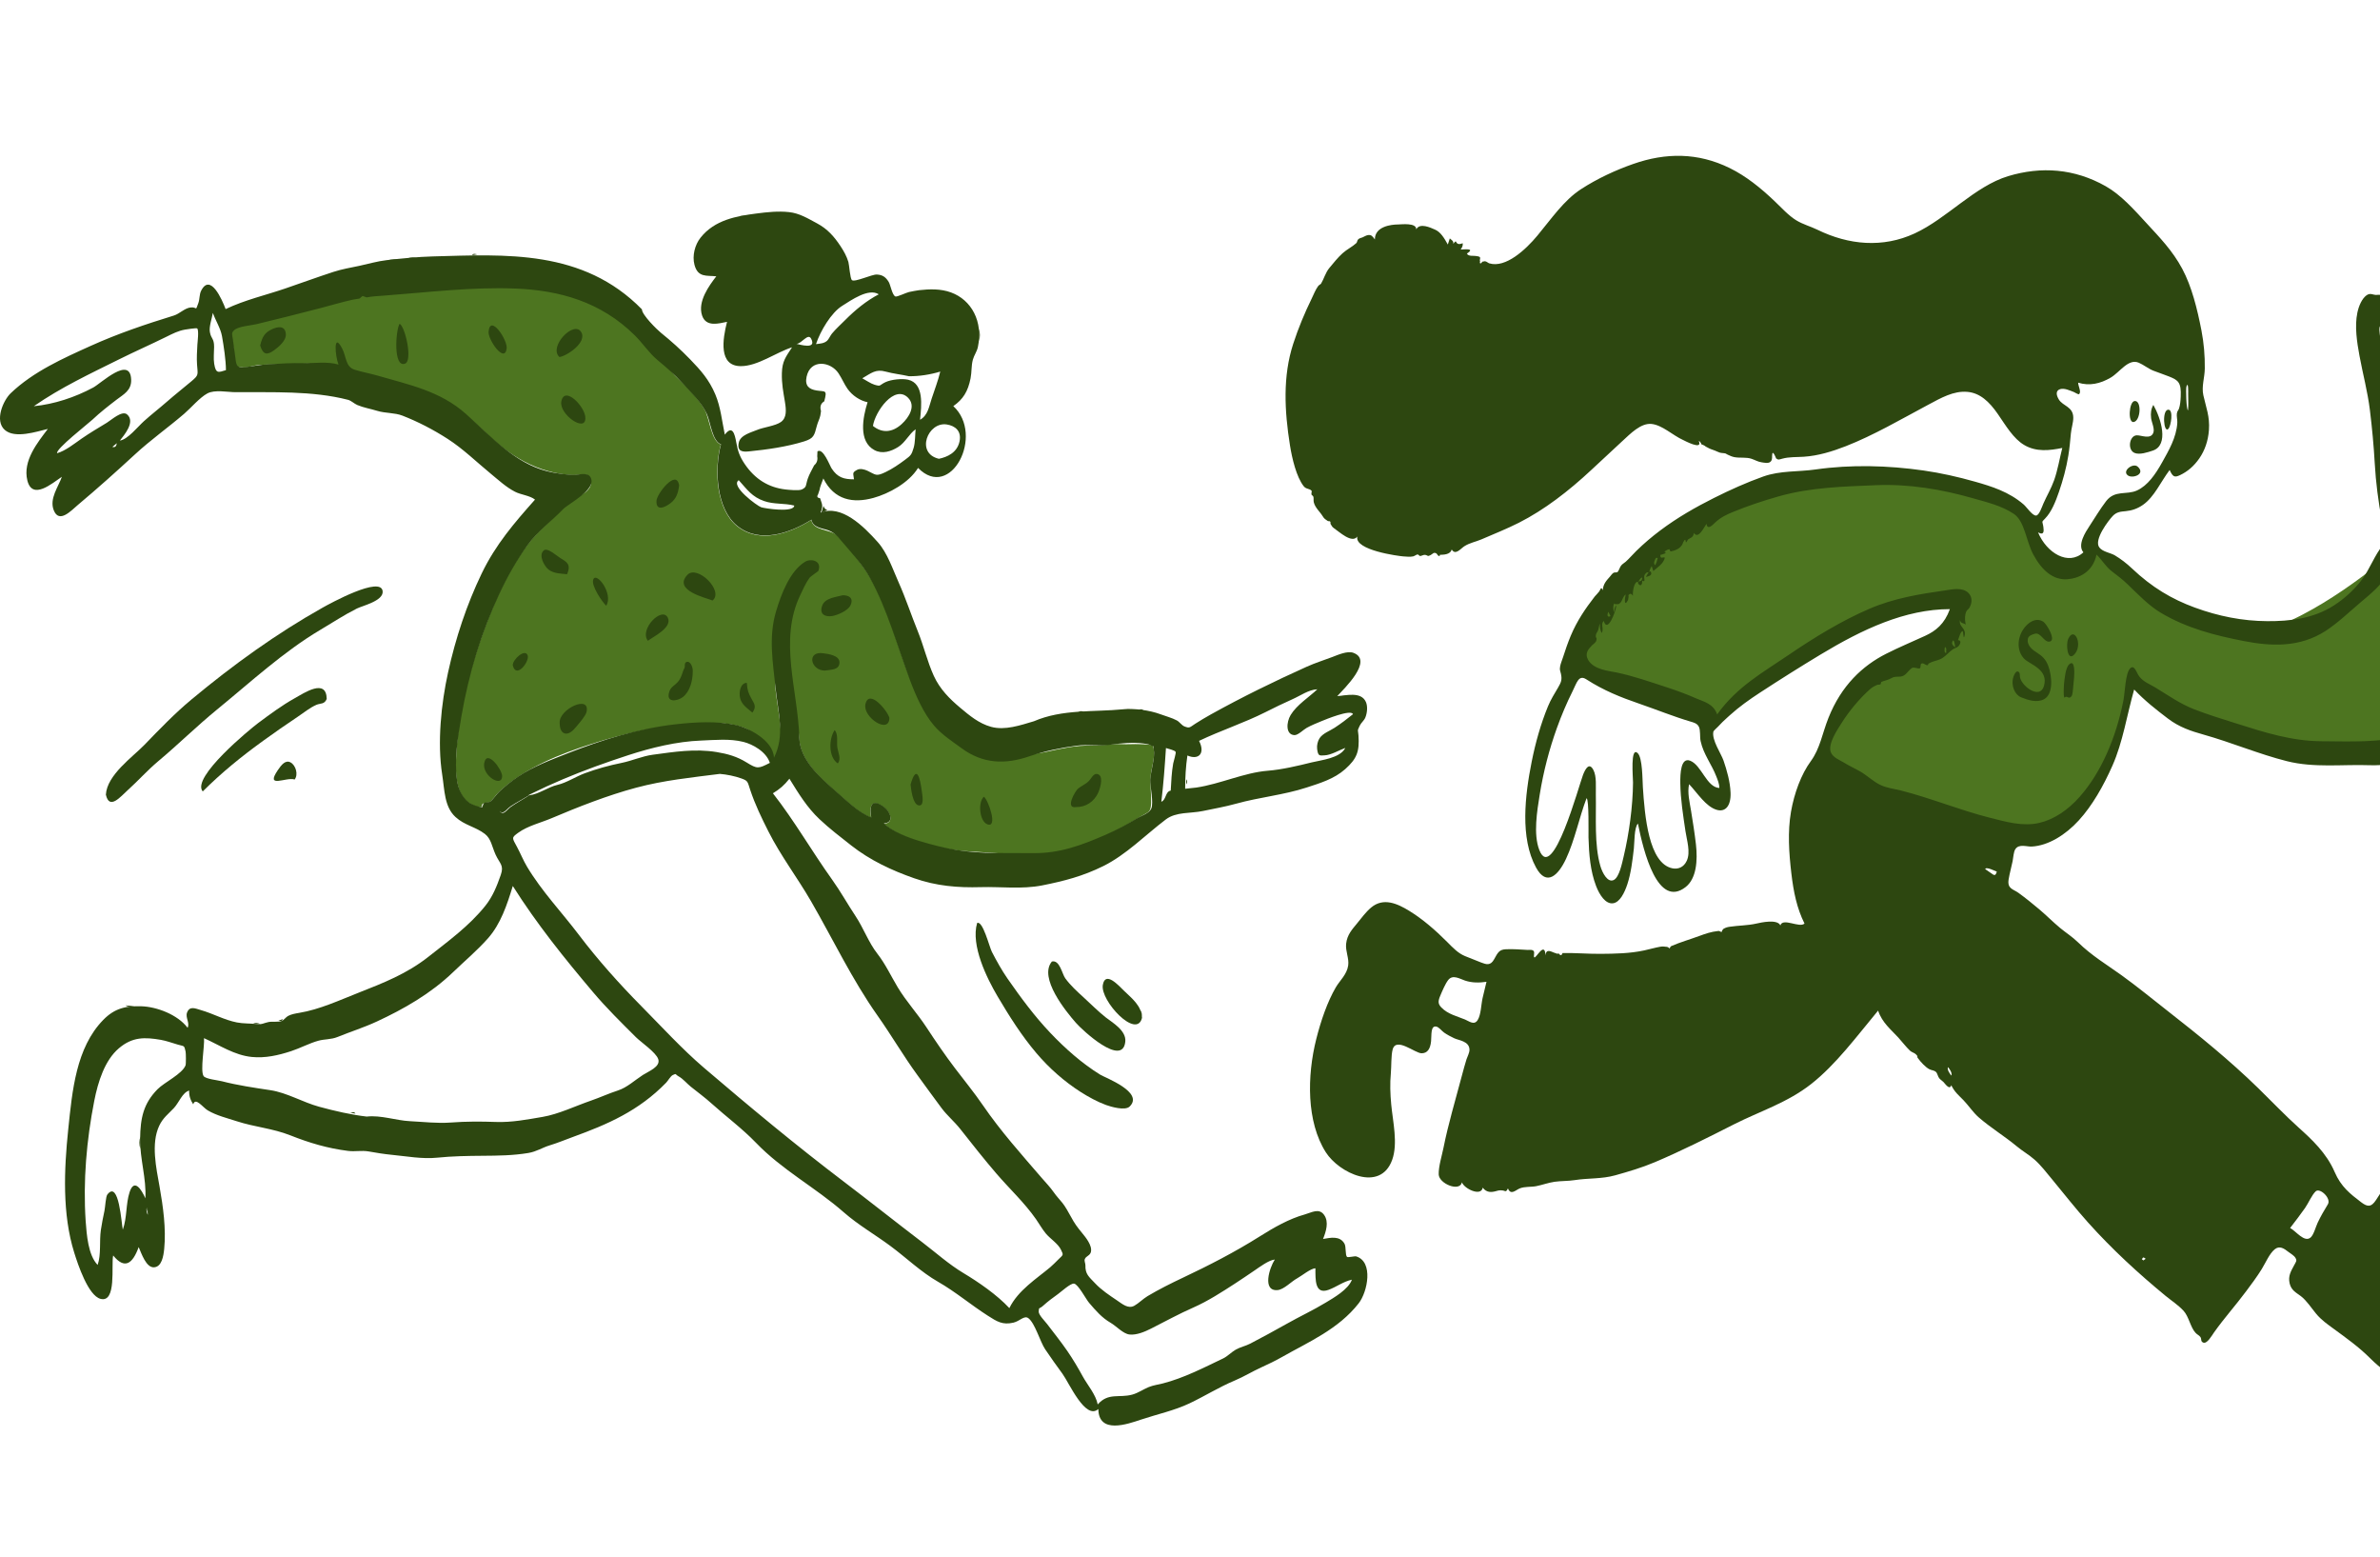 <?xml version="1.0" encoding="UTF-8" standalone="no"?><svg width="630" height="412" viewBox="0 0 630 412" fill="none" xmlns="http://www.w3.org/2000/svg">
<g clip-path="url(#clip0_405_3419)">
<path fill-rule="evenodd" clip-rule="evenodd" d="M195.083 139.205C201.032 144.015 208.999 141.195 214.777 137.575C215.124 140.379 219.651 140.113 221.272 141.465C223.828 143.596 226.692 147.475 228.697 150.301C233.328 156.828 236.19 165.949 238.782 173.77C241.452 181.823 244.749 188.731 251.612 193.208C253.829 194.655 255.976 196.595 258.252 197.952C260.972 199.574 264.124 200.367 267.117 200.107C270.682 199.797 273.757 199.668 277.252 198.891C280.987 198.06 284.972 197.189 288.672 197.32C291.417 197.418 294.189 196.77 296.865 196.917C298.508 197.007 300.136 196.846 301.777 196.925C302.427 196.957 302.934 196.951 303.605 197.021C305.194 197.186 305.219 196.987 305.453 198.618C305.728 200.545 304.664 203.674 304.559 205.652C304.437 207.951 304.774 210.221 304.701 212.5C304.62 215.061 303.982 214.825 302.05 215.999C300.176 217.138 298.394 218.235 296.456 219.239C290.906 222.115 285.046 224.93 278.924 225.723C271.579 226.674 263.927 225.665 256.628 225.299C252.561 225.096 248.347 224.288 244.435 223.132C241.357 222.222 236.368 220.376 233.963 217.984C236.715 217.841 235.75 215.013 234.144 213.762C231.217 211.483 229.906 212.577 230.607 216.399C227.162 215.093 224.081 211.928 221.148 209.394C217.377 206.136 211.781 201.241 211.557 195.38C211.306 188.771 204.582 175.431 205.281 182.387C205.91 188.637 208.271 197.087 205.281 202.943C205.151 199.433 199.747 193.664 197.203 192.675C192.679 190.918 187.307 191.189 182.594 191.525C173.862 192.145 165.104 194.133 156.726 196.812C148.274 199.515 139.227 203.025 132.208 209.441C131.344 210.232 130.536 211.543 129.656 212.224C129.349 212.462 128.429 212.327 127.992 212.59C126.829 213.289 128.594 213.407 126.681 213.571C126.267 213.606 125.18 213.092 124.898 212.944C120.271 210.512 120.533 204.009 120.809 199.027C121.443 187.576 124.637 176.022 128.538 165.571C132.029 156.222 136.789 146.2 143.691 139.654C146.71 136.79 149.708 133.432 153.186 131.391C154.507 130.616 156.882 129.403 156.362 127.087C155.806 124.614 153.28 125.818 151.504 125.719C142.281 125.205 134.845 120.709 127.862 113.874C120.705 106.87 113.185 104.504 104.302 101.857C101.744 101.095 84.156 96.202 81.633 96.228C78.841 96.256 76.059 96.361 73.27 96.422C71.612 96.459 69.952 96.455 68.292 96.609C66.955 96.733 65.483 97.372 64.151 97.207C62.903 97.052 63.001 97.48 62.387 96.407C61.956 95.651 62.072 94.087 61.947 93.167C61.838 92.364 61.729 91.56 61.62 90.756C61.275 88.22 59.666 86.924 61.44 85.898C64.047 84.392 69.419 83.027 72.27 82.422C75.001 81.844 90.457 77.561 95.624 76.396C98.198 75.816 129.365 74.472 130.527 74.463C141.724 74.374 165.603 81.513 170.967 87.22C176.331 92.927 176.337 97.066 178.655 99.374C181.245 101.954 184.752 105.162 186.575 108.506C187.807 110.767 188.28 116.748 190.799 117.629C188.969 124.409 189.629 134.794 195.083 139.205Z" fill="#4D7520"/>
<path fill-rule="evenodd" clip-rule="evenodd" d="M29.746 118.266C30.457 118.456 30.801 118.129 30.924 117.279C30.459 117.669 30.102 117.968 29.746 118.266ZM39.047 319.58C38.417 319.62 39.041 321.468 39.121 321.46C39.096 320.834 39.072 320.207 39.047 319.58ZM210.826 90.989C211.647 91.149 216.27 92.612 214.713 89.627C213.877 88.024 212.191 90.991 210.826 90.989ZM195.553 127.075C193.201 128.581 200.456 133.9 201.494 134.233C202.508 134.559 210.154 135.732 210.245 133.783C207.577 133.1 204.897 133.512 202.282 132.599C199.083 131.482 197.848 129.642 195.553 127.075ZM309.899 209.21C310.039 206.785 310.124 204.429 310.549 202.042C310.638 201.546 311.358 199.261 311.198 198.963C310.947 198.497 309.03 198.108 308.634 197.952C308.33 202.703 307.984 207.438 307.414 212.161C308.753 211.626 308.404 209.493 309.899 209.21ZM59.806 97.941C59.806 95.341 59.208 91.473 58.76 88.95C58.394 86.888 57.089 84.881 56.343 82.806C56.111 84.234 55.296 86.415 55.557 87.872C55.897 89.77 56.674 89.459 56.674 91.795C56.674 93.216 56.471 94.834 56.695 96.232C57.133 98.984 57.837 98.544 59.806 97.941ZM232.615 77.882C229.923 76.156 225.321 79.44 222.908 80.95C220.042 82.743 217.16 87.564 215.998 91.065C217.136 90.919 218.099 90.894 218.927 90.184C219.353 89.819 219.801 88.787 220.203 88.3C221.241 87.043 222.548 85.873 223.687 84.73C226.4 82.006 229.335 79.594 232.615 77.882ZM248.529 121.406C250.765 120.951 253.343 119.775 253.982 116.86C254.601 114.042 252.817 112.678 250.636 112.327C245.634 111.522 242.251 119.925 248.529 121.406ZM231.073 112.711C233.54 114.704 236.236 114.452 238.678 112.224C240.633 110.441 242.542 107.392 240.326 105.212C236.765 101.71 231.662 108.876 231.073 112.711ZM337.453 333.31C335.909 333.42 333.42 335.288 332.066 336.208C330.367 337.362 328.579 338.58 326.936 339.644C323.527 341.854 319.695 344.334 315.915 345.991C312.208 347.616 308.47 349.659 304.685 351.58C303.065 352.402 300.799 353.363 298.963 353.139C297.282 352.935 295.518 350.935 294.012 350.059C291.674 348.698 290.154 346.932 288.286 344.755C287.473 343.807 285.401 339.822 284.302 339.673C283.364 339.545 280.798 341.922 280.065 342.432C278.932 343.222 277.223 344.516 276.146 345.508C275.081 346.489 275.022 345.768 274.948 347.057C274.897 347.934 276.633 349.654 277.169 350.36C278.968 352.734 280.845 355.056 282.544 357.532C284.004 359.659 285.361 361.942 286.615 364.239C287.83 366.467 290.083 369.045 290.573 371.65C293.4 368.446 296.178 370.009 299.732 369.043C301.271 368.624 302.638 367.637 304.08 367.052C305.281 366.564 306.572 366.404 307.809 366.088C313.295 364.685 318.617 361.941 323.749 359.487C324.947 358.914 325.941 357.818 327.1 357.155C328.34 356.445 329.695 356.208 330.946 355.555C334.165 353.875 337.428 352.109 340.61 350.31C344.024 348.381 347.622 346.713 350.971 344.677C352.995 343.447 356.921 341.242 357.856 338.637C355.62 339.101 353.743 340.576 351.673 341.322C348.021 342.637 348.2 338.657 348.2 335.625C346.978 335.625 344.525 337.654 343.355 338.283C341.844 339.096 339.863 341.246 338.186 341.39C334.036 341.748 336.041 335.427 337.453 333.31ZM190.851 117.576C188.533 116.766 188.069 111.636 187.088 109.515C185.64 106.386 182.865 103.851 180.651 101.406C178.615 99.157 176.435 97.254 174.151 95.366C171.811 93.431 170.192 90.886 168.04 88.752C159.053 79.842 148.079 76.826 136.481 76.36C124.829 75.893 113.07 77.382 101.363 78.249C99.871 78.359 98.538 78.407 97.05 78.699C96.692 78.574 96.335 78.449 95.978 78.324L95.15 79.014C94.576 79.112 93.759 79.213 93.231 79.332C90.503 79.944 87.776 80.759 85.05 81.473C79.269 82.986 73.68 84.376 67.855 85.79C66.466 86.127 63.087 86.343 61.997 87.364C61.152 88.155 61.468 88.467 61.665 89.921C61.847 91.259 62.028 92.596 62.21 93.934C62.563 96.53 62.41 97.427 64.835 97.158C66.92 96.927 68.952 96.499 71.06 96.388C74.091 96.228 77.172 96.024 80.204 96.094C83.207 96.163 86.666 95.586 89.606 96.477C88.7 94.278 88.166 87.615 90.572 92.226C91.703 94.393 91.422 97.049 93.853 97.823C95.835 98.454 97.991 98.822 100.034 99.421C108.087 101.781 116.481 103.407 123.351 109.552C130.084 115.575 136.212 122.508 144.83 124.706C146.898 125.234 149.411 125.54 151.588 125.662C152.855 125.733 155.375 124.844 156.237 126.169C158.328 129.386 150.581 133.171 149.028 134.774C145.872 138.032 142.304 140.579 139.571 144.382C136.714 148.356 134.26 152.686 132.156 157.218C127.423 167.415 124.08 178.227 122.137 189.575C121.217 194.948 120.177 201.101 121.004 206.599C121.338 208.817 122.411 211.025 124.064 212.289C124.601 212.701 125.274 212.985 125.895 213.201C126.481 213.424 127.083 213.556 127.7 213.596C127.768 213.195 127.9 212.825 128.094 212.486C128.53 212.224 129.45 212.359 129.756 212.121C130.636 211.44 131.442 210.13 132.307 209.34C133.807 207.968 135.428 206.664 137.079 205.556C141.242 202.763 145.774 201.12 150.229 199.363C159.4 195.746 169.006 192.781 178.744 191.676C183.883 191.094 189.659 190.735 194.752 191.839C198.036 192.552 204.7 195.891 204.871 200.507C207.85 194.673 205.961 188.535 205.322 182.299C204.608 175.329 203.381 168.747 205.403 161.868C206.777 157.189 209.143 151.015 213.163 148.626C214.603 147.77 217.675 148.286 216.609 151.114C216.582 151.187 214.576 152.508 214.291 152.893C213.316 154.208 212.577 155.926 211.85 157.436C206.072 169.44 211.214 182.546 211.593 195.285C211.769 201.167 217.414 206.041 221.176 209.292C224.099 211.819 227.192 214.991 230.628 216.294C229.928 212.474 231.237 211.381 234.162 213.658C235.767 214.908 236.731 217.735 233.982 217.878C236.149 220.035 240.577 221.706 243.333 222.536C246.561 223.509 249.864 224.375 253.227 224.926C259.941 226.026 266.778 225.676 273.529 225.757C280.48 225.839 286.279 223.69 292.665 220.899C295.597 219.617 298.352 218.136 301.14 216.452C302.085 215.881 304.23 215.218 304.75 213.968C305.421 212.358 304.419 208.182 304.479 206.341C304.542 204.381 305.798 200.308 305.414 198.522C305.048 196.812 305.978 198.013 304.478 197.158C304.072 196.927 303.163 196.807 302.666 196.743C299.889 196.38 296.606 196.678 293.908 197.081C290.816 197.542 287.951 196.92 284.945 197.331C280.773 197.902 276.492 198.758 272.461 200.141C266.101 202.324 260.215 202.169 254.531 197.993C252.127 196.226 249.295 194.413 247.235 191.996C244.465 188.747 242.435 184.121 240.871 179.972C237.431 170.845 234.924 161.264 230.214 152.843C228.195 149.235 225.388 146.298 222.795 143.225C221.568 141.772 220.863 140.935 219.183 140.31C217.828 139.806 215.075 139.651 214.81 137.512C209.036 141.131 201.077 143.945 195.132 139.141C189.683 134.737 189.024 124.346 190.851 117.576ZM190.552 204.791C183.027 205.753 175.74 206.474 168.34 208.457C160.874 210.458 153.086 213.508 145.999 216.52C143.219 217.701 139.696 218.535 137.179 220.364C135.311 221.721 135.545 221.67 136.885 224.171C137.783 225.846 138.538 227.72 139.498 229.328C143.401 235.863 148.748 241.453 153.234 247.383C158.19 253.933 163.998 260.419 169.678 266.159C175.141 271.68 180.528 277.594 186.336 282.555C198.444 292.895 210.706 303.091 223.29 312.639C230.278 317.942 237.1 323.375 244.107 328.716C247.75 331.493 251.15 334.559 255.021 336.879C259.015 339.272 263.895 342.624 267.183 346.158C269.478 341.46 274.332 338.418 277.964 335.378C278.689 334.772 279.469 333.952 280.163 333.271C281.486 331.977 281.552 332.192 280.846 330.711C280.069 329.082 277.95 327.769 276.84 326.421C275.825 325.188 275.155 323.938 274.233 322.619C271.168 318.231 267.219 314.587 263.788 310.596C260.484 306.753 257.413 302.851 254.184 298.758C252.585 296.732 250.768 295.273 249.234 293.223C247.105 290.374 245.005 287.458 242.902 284.58C239.129 279.418 235.959 273.938 232.287 268.749C225.607 259.307 220.54 248.632 214.693 238.504C211.104 232.289 206.667 226.486 203.404 220.024C201.608 216.465 199.877 212.918 198.589 209.029C197.856 206.814 198.033 206.64 196.243 205.992C194.515 205.367 192.335 204.933 190.552 204.791ZM97.067 295.472C100.877 295.046 104.796 296.51 108.492 296.691C112.086 296.867 115.763 297.32 119.364 297.046C123.316 296.746 127.291 296.754 131.227 296.896C135.494 297.05 139.559 296.249 143.672 295.551C147.83 294.845 152.358 292.656 156.423 291.256C158.827 290.427 161.14 289.353 163.556 288.572C165.999 287.781 167.946 285.905 170.173 284.464C171.692 283.481 174.913 282.291 174.238 280.269C173.639 278.473 169.644 275.776 168.338 274.471C164.474 270.611 160.557 266.781 156.978 262.544C149.387 253.559 142.152 244.597 135.739 234.456C134.215 239.447 132.533 244.51 129.165 248.309C126.303 251.537 123.005 254.304 119.948 257.243C114.011 262.951 106.868 267.018 99.777 270.305C96.268 271.932 92.876 272.976 89.34 274.415C87.666 275.096 85.884 274.963 84.314 275.391C81.936 276.038 79.452 277.378 77.043 278.165C73.648 279.275 70.215 280.053 66.665 279.699C62.045 279.239 58.205 276.617 53.997 274.72C54.216 276.615 52.959 283.332 53.89 284.75C54.407 285.536 57.712 285.859 58.736 286.124C62.915 287.203 67.363 287.856 71.537 288.482C75.965 289.146 80.14 291.683 84.46 292.864C88.536 293.978 93.039 295.015 97.067 295.472ZM22.675 323.115C22.941 326.71 23.329 332.145 25.844 334.732C26.807 332.026 26.273 328.369 26.699 325.486C26.952 323.768 27.297 322.078 27.655 320.386C27.858 319.426 27.983 316.658 28.416 316.1C31.527 312.096 32.157 324.014 32.509 325.399C33.66 322.185 33.28 318.618 34.302 315.478C35.525 311.722 37.437 314.744 38.479 317.103C38.787 311.917 37.027 306.69 37.089 301.405C37.156 295.77 37.984 292.02 41.712 288.225C43.495 286.411 48.257 284.191 49.114 281.909C49.26 281.522 49.223 278.661 49.128 278.263C48.728 276.586 48.877 276.93 47.119 276.442C45.578 276.014 44.145 275.438 42.586 275.17C38.34 274.442 35.068 274.339 31.469 277.4C27.726 280.584 25.947 286.249 24.948 291.333C22.909 301.719 21.969 312.487 22.675 323.115ZM316.647 208.41C323.008 207.471 329.304 204.458 335.577 203.958C339.348 203.657 343.554 202.656 347.248 201.74C349.679 201.137 354.755 200.641 356.112 197.92C354.473 198.504 352.312 199.834 350.599 199.885C349.34 199.924 348.902 200.199 348.653 198.198C348.533 197.241 348.803 196.092 349.304 195.339C350.169 194.043 352.02 193.409 353.277 192.585C354.971 191.474 356.547 190.285 358.143 188.992C357.656 187.594 350.856 190.398 349.791 190.841C348.471 191.39 347.132 191.923 345.865 192.624C345.033 193.084 343.592 194.569 342.652 194.529C340.278 194.43 340.492 191.112 341.642 189.206C343.272 186.507 346.521 184.497 348.709 182.399C346.37 182.514 344.244 184.097 342.094 185.044C339.718 186.091 337.31 187.281 334.985 188.449C329.28 191.317 323.202 193.282 317.401 196.049C319.145 199.493 317.162 201.188 314.313 199.922C313.884 202.827 313.717 205.786 313.717 208.725C314.693 208.62 315.671 208.515 316.647 208.41ZM52.248 91.188C52.28 90.551 52.696 87.448 52.203 86.91C52.03 86.723 49.255 87.175 48.982 87.222C47.177 87.528 45.686 88.31 43.996 89.144C39.86 91.184 35.678 93.024 31.55 95.077C23.821 98.922 16.165 102.493 8.95 107.492C14.312 106.967 19.797 105.169 24.679 102.548C26.744 101.44 34.494 93.989 34.722 100.472C34.823 103.341 32.689 104.361 30.887 105.744C28.681 107.436 26.519 109.114 24.47 111.051C23.38 112.082 14.694 118.845 15.115 119.927C17.321 119.316 19.693 117.388 21.636 116.044C23.799 114.547 26.067 113.216 28.3 111.856C29.518 111.113 32.297 108.535 33.635 109.662C35.954 111.616 32.776 115.246 31.732 116.581C33.761 116.337 36.481 112.916 38.06 111.49C40.057 109.687 42.157 108.076 44.183 106.301C46.301 104.446 48.52 102.706 50.67 100.896C52.679 99.206 52.353 99.216 52.157 96.43C52.033 94.682 52.161 92.933 52.248 91.188ZM140.093 210.451C142.706 210.14 145.048 208.279 147.557 207.696C150.029 207.122 152.363 205.528 154.794 204.624C157.992 203.435 161.229 202.555 164.532 201.884C167.304 201.321 169.98 200.1 172.755 199.727C178.481 198.957 183.948 198.067 189.713 199.016C192.567 199.485 195.067 200.179 197.619 201.758C200.459 203.515 200.739 203.429 203.789 201.874C202.835 198.903 199.218 196.931 196.791 196.326C193.134 195.414 189.3 195.825 185.576 195.969C179.144 196.217 172.467 197.835 166.305 199.84C154.491 203.684 143.137 208.161 132.279 214.566C133.198 216.027 134.166 214.251 135.231 213.5C136.785 212.402 138.507 211.516 140.093 210.451ZM240.593 99.558C238.532 99.086 236.472 98.896 234.414 98.329C231.814 97.612 230.675 98.703 228.255 100.104C229.224 100.614 230.458 101.499 231.488 101.807C233.302 102.351 232.695 101.911 234.42 101.112C235.95 100.403 238.83 100.117 240.404 100.487C244.62 101.478 243.944 107.24 243.541 111.081C245.618 109.912 245.881 107.712 246.62 105.473C247.419 103.05 248.28 100.85 248.895 98.33C246.264 99.127 243.326 99.591 240.593 99.558ZM273.689 190.858C281.169 187.625 289.57 188.451 297.264 187.697C300.225 187.407 304.318 187.926 307.233 189.025C308.629 189.551 310.201 189.937 311.526 190.649C312.237 191.032 312.812 191.951 313.543 192.235C314.975 192.791 314.901 192.465 316.435 191.491C317.78 190.637 319.136 189.823 320.519 189.055C328.884 184.409 337.325 180.289 345.933 176.415C348.168 175.409 350.39 174.732 352.687 173.854C354.137 173.3 356.673 172.17 358.233 172.745C363.672 174.748 355.759 182.271 353.975 184.208C356.195 184.088 360.271 182.889 361.555 185.747C362.088 186.932 361.9 188.665 361.423 189.851C361.074 190.719 360.312 191.221 359.928 192.04C359.203 193.586 359.482 193.03 359.593 194.578C359.898 198.876 359.171 200.778 356.078 203.535C353.155 206.141 349.374 207.252 345.887 208.392C339.79 210.387 333.392 210.953 327.217 212.674C324.313 213.484 321.281 214.008 318.369 214.619C315.134 215.298 311.329 214.772 308.592 216.851C303.12 221.006 298.103 226.191 292.029 229.196C286.669 231.849 281.672 233.147 275.913 234.291C270.491 235.37 264.876 234.604 259.641 234.759C253.518 234.94 247.839 234.456 242.003 232.413C236.068 230.335 230.343 227.677 225.294 223.703C222.44 221.458 219.6 219.295 216.916 216.767C213.642 213.683 211.413 210.03 208.964 206.068C207.558 207.825 206.434 208.8 204.593 209.924C210.213 217.073 214.96 225.365 220.294 232.809C222.517 235.912 224.361 239.257 226.469 242.425C228.555 245.56 229.942 249.44 232.233 252.358C234.371 255.081 235.819 258.237 237.632 261.259C239.855 264.964 242.845 268.206 245.212 271.813C247.654 275.535 250.154 279.207 252.807 282.698C255.265 285.933 257.881 289.12 260.181 292.482C264.859 299.32 270.403 305.499 275.722 311.675C276.813 312.941 278.011 314.168 278.979 315.563C279.693 316.592 280.388 317.273 281.247 318.345C281.968 319.243 282.848 320.811 283.437 321.896C284.476 323.813 285.099 324.654 286.464 326.311C287.365 327.403 289.161 329.579 288.776 331.274C288.54 332.315 287.451 332.35 287.145 333.22C286.975 333.704 287.327 334.322 287.314 334.808C287.25 337.195 288.249 337.856 289.893 339.604C291.549 341.367 293.689 342.777 295.64 344.092C297.111 345.084 298.637 346.432 300.267 345.527C301.399 344.897 302.576 343.698 303.767 342.986C306.783 341.185 310.039 339.568 313.114 338.116C319.986 334.871 326.874 331.339 333.471 327.181C337.191 324.836 341.25 322.514 345.347 321.383C347.192 320.874 349.139 319.592 350.497 321.494C351.846 323.381 350.976 325.955 350.22 327.862C352.128 327.543 354.657 326.921 355.892 329.11C356.36 329.939 356.056 332.127 356.567 332.609C356.793 332.822 358.615 332.358 358.975 332.468C363.627 333.885 362.005 341.866 359.665 344.871C354.32 351.738 346.346 355.124 339.389 359.079C337.568 360.114 335.725 361 333.849 361.851C331.446 362.941 329.248 364.319 326.809 365.336C322.746 367.032 318.819 369.496 314.859 371.368C310.816 373.28 306.314 374.235 302.066 375.652C298.463 376.855 290.815 379.6 290.737 372.86C287.336 375.926 282.987 365.916 281.256 363.552C279.694 361.42 278.14 359.254 276.659 357.047C275.306 355.032 273.977 350.132 272.205 348.819C271.122 348.016 269.924 349.622 268.258 350.005C265.367 350.669 263.934 349.727 261.495 348.172C257.027 345.323 252.907 341.819 248.326 339.201C243.791 336.608 239.921 332.847 235.668 329.696C231.592 326.676 227.183 324.16 223.356 320.806C215.852 314.227 207.125 309.684 200.084 302.378C196.455 298.612 192.196 295.475 188.323 291.983C186.558 290.392 184.691 289.038 182.858 287.565C181.827 286.736 180.834 285.505 179.705 284.874C178.584 284.249 179.153 284.003 178.105 284.475C177.507 284.745 176.822 286 176.33 286.506C169.056 293.987 160.842 297.525 151.661 300.863C149.583 301.619 147.649 302.44 145.539 303.079C143.527 303.689 142.054 304.739 139.864 305.106C135.824 305.782 131.845 305.819 127.776 305.847C123.77 305.874 119.648 305.945 115.757 306.346C111.754 306.759 107.59 305.965 103.66 305.588C101.671 305.398 99.615 305.058 97.623 304.707C95.68 304.365 94.038 304.799 92.126 304.557C86.751 303.878 81.966 302.467 76.845 300.438C72.172 298.586 67.399 298.252 62.67 296.706C60.157 295.884 57.309 295.208 54.993 293.832C53.677 293.05 51.74 290.24 51.148 292.232C50.445 291.184 49.997 289.94 50.074 288.591C48.276 289.102 47.366 291.792 46.047 293.201C44.584 294.762 43.144 295.786 42.147 297.901C39.916 302.632 41.366 309.096 42.245 314.058C43.166 319.263 43.999 325.152 43.467 330.464C43.273 332.401 42.83 335.233 40.771 335.36C38.677 335.489 37.45 331.682 36.709 330.013C35.106 334.437 33.002 335.995 29.958 332.228C29.379 334.737 30.938 344.876 26.59 343.702C23.33 342.822 20.612 334.565 19.642 331.461C16.45 321.246 16.952 309.518 18.057 298.9C19.129 288.6 20.124 277.269 27.334 269.886C30.454 266.691 33.498 266.167 37.453 266.285C41.427 266.403 47.008 268.46 49.657 271.974C50.313 270.674 48.996 269.265 49.526 267.919C50.232 266.122 51.709 266.875 53.14 267.282C56.374 268.2 59.378 269.915 62.708 270.563C64.413 270.895 66.169 270.794 67.874 270.994C69.376 271.171 69.775 270.724 71.078 270.457C72.105 270.247 73.664 270.546 74.634 270.156C75.039 269.993 75.716 269.147 76.221 268.861C77.045 268.394 78.277 268.181 79.182 268.032C84.623 267.135 89.824 264.7 95.092 262.626C101.493 260.106 107.71 257.677 113.387 253.199C118.584 249.1 124.179 245.057 128.471 239.696C130.396 237.292 131.51 234.531 132.553 231.54C133.469 228.912 132.285 228.574 131.175 226.134C130.199 223.99 130.027 221.968 128.346 220.672C125.888 218.78 122.982 218.416 120.568 216.196C117.6 213.468 117.702 209.121 117.049 204.965C115.712 196.466 116.786 186.208 118.608 177.921C120.609 168.819 123.536 160.015 127.478 151.813C131.194 144.081 136.22 138.282 141.62 132.208C140.262 131.116 137.918 130.953 136.301 130.115C133.939 128.89 132.007 127.074 129.948 125.387C126.105 122.236 122.623 118.79 118.496 116.136C114.664 113.669 110.622 111.582 106.536 109.99C104.463 109.182 102.006 109.387 99.835 108.716C98.142 108.193 96.218 107.873 94.577 107.175C93.731 106.814 92.989 106.022 92.116 105.798C82.634 103.359 72.138 103.844 62.291 103.782C60.189 103.769 56.831 103.055 54.879 104.115C52.841 105.221 50.557 107.947 48.733 109.512C44.438 113.195 39.901 116.392 35.73 120.241C30.791 124.797 25.746 129.314 20.626 133.607C18.87 135.08 15.664 138.649 14.232 135.033C13.003 131.93 15.475 128.817 16.375 126.173C13.844 127.85 8.556 132.504 7.236 127.121C5.96 121.917 10.008 117.037 12.661 113.505C9.685 114.208 3.948 116.156 1.256 113.761C-1.504 111.306 0.864 105.945 2.828 104.062C8.814 98.322 16.801 94.787 23.966 91.548C31.238 88.262 38.562 85.801 46.023 83.501C47.558 83.027 48.877 81.525 50.47 81.359C52.306 81.168 51.633 82.559 52.505 80.199C52.885 79.171 52.745 77.916 53.244 76.932C55.672 72.152 58.788 79.296 59.724 81.793C64.912 79.326 70.201 78.16 75.503 76.344C79.692 74.909 83.999 73.341 88.239 71.954C90.523 71.207 92.832 70.834 95.141 70.34C97.347 69.869 99.969 69.107 102.317 68.845C106.322 68.396 110.568 67.962 114.515 67.856C133.797 67.34 154.298 65.919 169.919 81.86C169.919 83.313 173.941 87.244 174.933 88.045C177.698 90.278 180.152 92.471 182.716 95.123C185.487 97.989 187.704 100.468 189.347 104.361C190.763 107.715 191.109 111.417 191.864 115.018C193.879 112.36 194.5 114.86 194.887 117.047C195.304 119.398 195.801 120.811 197.098 122.739C199.869 126.86 203.509 129.021 207.962 129.531C208.78 129.624 211.485 129.891 212.246 129.529C213.627 128.872 213.214 128.48 213.806 126.713C214.257 125.367 214.922 124.382 215.511 123.136C216.23 122.542 216.502 121.749 216.327 120.756C216.346 120.32 216.366 119.883 216.385 119.446C217.883 118.428 219.588 123.119 220.138 123.965C221.735 126.421 223.458 126.837 226.052 126.837C225.883 125.195 225.507 125.102 226.843 124.351C227.668 123.888 228.849 124.213 229.631 124.581C231.878 125.636 231.829 126.154 234.369 124.949C236.246 124.058 237.928 122.899 239.627 121.628C241.073 120.547 241.301 120.363 241.856 118.472C242.281 117.025 242.212 115.102 242.371 113.601C240.656 114.792 239.652 117.09 237.771 118.272C235.862 119.471 233.56 120.221 231.483 119.117C227.159 116.82 228.377 110.467 229.653 106.436C227.676 106.043 225.607 104.682 224.343 102.888C223.492 101.68 222.877 100.175 221.967 98.795C219.891 95.649 214.526 94.896 213.51 99.7C212.992 102.145 214.221 103.019 216.158 103.33C218.465 103.7 219.027 103.043 218.187 106.198C217.262 106.75 216.974 107.609 217.325 108.775C217.267 109.163 217.209 109.551 217.152 109.939C216.942 110.916 216.492 111.672 216.246 112.611C215.549 115.274 215.428 116.003 212.828 116.815C208.266 118.238 202.968 118.981 198.265 119.448C196.701 119.603 195.043 119.583 195.561 117.124C195.989 115.094 198.902 114.407 200.378 113.78C202.09 113.054 205.25 112.716 206.716 111.668C208.278 110.551 208.128 108.522 207.778 106.365C207.341 103.672 206.897 101.624 206.968 98.731C207.046 95.562 208.03 94.413 209.66 91.904C205.362 93.285 200.564 96.898 196.101 96.891C190.163 96.881 191.264 89.814 192.448 85.166C190.278 85.59 186.911 86.639 185.847 83.494C184.603 79.817 187.707 75.573 189.611 73.121C187.115 72.84 184.734 73.538 183.825 70.052C183.192 67.626 183.969 64.762 185.409 62.931C189.182 58.136 195.048 57.177 200.217 56.501C203.076 56.127 205.99 55.816 208.858 56.128C211.638 56.43 213.815 57.786 216.352 59.148C219.004 60.572 220.807 62.558 222.578 65.276C223.41 66.553 224.104 67.791 224.57 69.308C224.798 70.049 225.011 73.709 225.512 74.127C226.254 74.749 230.798 72.588 232.093 72.648C233.523 72.715 234.411 73.231 235.256 74.621C235.714 75.374 236.181 78.159 237.038 78.463C237.452 78.61 240.035 77.377 240.642 77.27C241.525 77.114 242.378 76.889 243.282 76.788C246.092 76.475 249.012 76.387 251.738 77.385C257.177 79.376 260.275 85.09 258.854 91.82C258.588 93.075 257.847 93.991 257.522 95.18C257.086 96.779 257.245 98.452 256.917 100.105C256.226 103.588 254.945 105.656 252.348 107.467C260.696 115.159 251.642 132.642 243.018 123.821C240.568 127.799 235.232 130.645 231.229 131.752C225.835 133.244 220.827 132.369 217.942 126.608C217.615 127.597 217.084 128.661 216.922 129.691C216.796 130.074 216.669 130.457 216.543 130.839C216.166 131.419 216.347 131.754 217.086 131.844C217.59 133.493 217.96 133.661 217.217 135.657C222.729 133.447 228.539 139.194 232.345 143.453C234.909 146.323 236.273 150.532 237.878 154.124C239.762 158.338 241.196 162.741 242.935 167.023C244.498 170.871 245.463 175.052 247.17 178.816C248.784 182.377 251.395 184.945 254.104 187.227C256.617 189.343 259.139 191.459 262.354 192.339C266.018 193.342 270.108 191.922 273.689 190.858Z" fill="#2D4710"/>
<path fill-rule="evenodd" clip-rule="evenodd" d="M28.027 210.293C28.311 205.065 35.139 200.305 38.235 197.104C42.249 192.953 46.279 188.762 50.687 185.096C61.727 175.915 73.198 167.647 85.418 160.788C87.287 159.739 100.917 152.251 101.292 156.483C101.517 159.015 95.969 160.282 94.452 161.04C91.127 162.702 87.972 164.792 84.758 166.694C75.116 172.401 66.37 180.469 57.444 187.766C52.116 192.12 47.133 197.042 41.856 201.459C39.044 203.813 36.573 206.611 33.857 209.052C31.92 210.792 28.957 214.468 28.027 210.293Z" fill="#2D4710"/>
<path fill-rule="evenodd" clip-rule="evenodd" d="M258.654 244.247C260.163 243.539 261.902 250.633 262.561 251.899C263.818 254.312 265.193 256.806 266.718 258.992C270.24 264.042 273.816 268.883 277.97 273.263C281.951 277.462 286.448 281.437 291.225 284.379C292.6 285.227 302.907 289.023 299.023 292.814C297.822 293.985 294.062 292.875 292.773 292.409C290.547 291.602 288.08 290.257 286.042 288.952C281.766 286.213 277.767 282.719 274.34 278.681C270.423 274.064 267.22 269 264.067 263.67C261.239 258.889 256.91 250.144 258.654 244.247Z" fill="#2D4710"/>
<path fill-rule="evenodd" clip-rule="evenodd" d="M86.484 184.941C85.888 186.449 84.86 186.039 83.748 186.519C82.02 187.265 80.377 188.63 78.777 189.694C75.702 191.739 72.657 193.867 69.648 196.04C64.057 200.076 58.656 204.445 53.666 209.432C50.521 205.772 66.266 192.877 68.333 191.337C71.423 189.035 74.631 186.66 77.947 184.808C80.547 183.356 86.369 179.409 86.484 184.941Z" fill="#2D4710"/>
<path fill-rule="evenodd" clip-rule="evenodd" d="M278.44 254.441C280.527 253.942 281.127 257.724 281.996 258.906C283.376 260.783 285.135 262.389 286.783 263.882C288.79 265.699 290.597 267.572 292.705 269.235C294.419 270.587 298.196 272.695 297.871 275.668C297.129 282.463 286.563 272.685 284.786 270.651C282.251 267.753 274.838 258.758 278.44 254.441Z" fill="#2D4710"/>
<path fill-rule="evenodd" clip-rule="evenodd" d="M302.295 269.36C300.858 275.16 291.19 264.804 291.925 260.634C292.592 256.85 296.085 260.765 297.556 262.202C299.585 264.183 302.199 266.142 302.295 269.36Z" fill="#2D4710"/>
<path fill-rule="evenodd" clip-rule="evenodd" d="M77.998 206.275C75.739 205.529 70.146 208.812 73.534 203.803C74.502 202.372 75.594 201.008 76.944 201.771C78.31 202.544 79.006 204.962 77.998 206.275Z" fill="#2D4710"/>
<path fill-rule="evenodd" clip-rule="evenodd" d="M219.014 134.957C218.48 135.214 217.946 135.472 217.412 135.729C217.603 135.111 217.795 134.493 217.987 133.875C218.188 134.497 218.53 134.857 219.014 134.957Z" fill="#2D4710"/>
<path fill-rule="evenodd" clip-rule="evenodd" d="M106.104 68.612C104.87 68.867 103.751 68.913 102.5 68.868C103.72 68.621 104.87 68.626 106.104 68.612Z" fill="#2D4710"/>
<path fill-rule="evenodd" clip-rule="evenodd" d="M17.358 313.266C17.398 314.503 17.437 315.739 17.477 316.974C17.437 315.736 17.397 314.501 17.358 313.266Z" fill="#2D4710"/>
<path fill-rule="evenodd" clip-rule="evenodd" d="M259.191 90.302C259.168 89.22 259.145 88.138 259.122 87.057C259.5 88.133 259.42 89.216 259.191 90.302Z" fill="#2D4710"/>
<path fill-rule="evenodd" clip-rule="evenodd" d="M110.508 68.408C109.574 68.413 108.639 68.418 107.705 68.423C108.776 68.057 109.739 68.051 110.508 68.408Z" fill="#2D4710"/>
<path fill-rule="evenodd" clip-rule="evenodd" d="M116.765 190.427C116.731 191.355 116.696 192.282 116.663 193.208C116.697 192.281 116.731 191.354 116.765 190.427Z" fill="#2D4710"/>
<path fill-rule="evenodd" clip-rule="evenodd" d="M134.932 67.252C134.131 67.322 133.33 67.392 132.529 67.462C133.33 67.392 134.131 67.322 134.932 67.252Z" fill="#2D4710"/>
<path fill-rule="evenodd" clip-rule="evenodd" d="M138.135 67.457L135.732 67.257C136.533 67.324 137.334 67.39 138.135 67.457Z" fill="#2D4710"/>
<path fill-rule="evenodd" clip-rule="evenodd" d="M35.635 266.278C34.829 266.299 34.006 266.621 33.232 266.046C34.033 266.123 34.834 266.201 35.635 266.278Z" fill="#2D4710"/>
<path fill-rule="evenodd" clip-rule="evenodd" d="M357.549 184.015C356.772 184.611 355.947 184.146 355.146 184.215C355.947 184.148 356.748 184.082 357.549 184.015Z" fill="#2D4710"/>
<path fill-rule="evenodd" clip-rule="evenodd" d="M198.193 56.984C197.425 57.591 196.598 57.23 195.791 57.201C196.592 57.129 197.393 57.056 198.193 56.984Z" fill="#2D4710"/>
<path fill-rule="evenodd" clip-rule="evenodd" d="M68.867 270.976C68.2 270.984 67.532 270.992 66.865 270.999C67.531 270.571 68.198 270.649 68.867 270.976Z" fill="#2D4710"/>
<path fill-rule="evenodd" clip-rule="evenodd" d="M187.383 72.947C187.784 72.929 188.186 72.91 188.584 72.891C188.181 72.91 187.782 72.928 187.383 72.947Z" fill="#2D4710"/>
<path fill-rule="evenodd" clip-rule="evenodd" d="M126.523 67.274C125.989 67.361 125.455 67.448 124.922 67.535C125.406 66.854 125.991 67.378 126.523 67.274Z" fill="#2D4710"/>
<path fill-rule="evenodd" clip-rule="evenodd" d="M279.473 189.153C278.939 189.23 278.405 189.306 277.871 189.383C278.405 189.306 278.939 189.23 279.473 189.153Z" fill="#2D4710"/>
<path fill-rule="evenodd" clip-rule="evenodd" d="M32.832 334.401C33.233 334.371 33.635 334.342 34.033 334.312C33.631 334.343 33.231 334.372 32.832 334.401Z" fill="#2D4710"/>
<path fill-rule="evenodd" clip-rule="evenodd" d="M282.275 188.776C281.741 188.795 281.208 188.814 280.674 188.834C281.208 188.814 281.742 188.795 282.275 188.776Z" fill="#2D4710"/>
<path fill-rule="evenodd" clip-rule="evenodd" d="M217.225 108.844C217.217 108.379 217.208 107.915 217.199 107.453C217.208 107.918 217.217 108.381 217.225 108.844Z" fill="#2D4710"/>
<path fill-rule="evenodd" clip-rule="evenodd" d="M208.05 109.307C208.018 109.926 207.987 110.545 207.956 111.161C207.988 110.542 208.019 109.925 208.05 109.307Z" fill="#2D4710"/>
<path fill-rule="evenodd" clip-rule="evenodd" d="M119.717 306.115C120.119 306.092 120.52 306.069 120.918 306.046C120.515 306.069 120.116 306.092 119.717 306.115Z" fill="#2D4710"/>
<path fill-rule="evenodd" clip-rule="evenodd" d="M6.807 114.643C7.209 114.64 7.61 114.636 8.008 114.633C7.605 114.636 7.206 114.64 6.807 114.643Z" fill="#2D4710"/>
<path fill-rule="evenodd" clip-rule="evenodd" d="M302.695 188.061C302.161 188.06 301.627 188.059 301.094 188.058C301.628 187.75 302.162 187.422 302.695 188.061Z" fill="#2D4710"/>
<path fill-rule="evenodd" clip-rule="evenodd" d="M302.012 269.229C301.993 268.611 301.974 267.992 301.956 267.375C302.291 267.982 302.341 268.598 302.012 269.229Z" fill="#2D4710"/>
<path fill-rule="evenodd" clip-rule="evenodd" d="M293.486 187.775C292.952 187.844 292.419 187.912 291.885 187.98C292.419 187.912 292.952 187.844 293.486 187.775Z" fill="#2D4710"/>
<path fill-rule="evenodd" clip-rule="evenodd" d="M86.705 184.865C86.691 184.246 86.678 183.628 86.664 183.01C86.678 183.629 86.692 184.247 86.705 184.865Z" fill="#2D4710"/>
<path fill-rule="evenodd" clip-rule="evenodd" d="M55.654 103.998C55.922 103.984 56.191 103.969 56.455 103.955C56.186 103.969 55.92 103.984 55.654 103.998Z" fill="#2D4710"/>
<path fill-rule="evenodd" clip-rule="evenodd" d="M143.74 68.425C143.206 68.331 142.673 68.236 142.139 68.142C142.673 68.236 143.206 68.331 143.74 68.425Z" fill="#2D4710"/>
<path fill-rule="evenodd" clip-rule="evenodd" d="M40.44 266.337C39.906 266.257 39.372 266.176 38.838 266.095C39.372 266.176 39.906 266.257 40.44 266.337Z" fill="#2D4710"/>
<path fill-rule="evenodd" clip-rule="evenodd" d="M84.883 266.57C84.349 266.643 83.815 266.716 83.281 266.79C83.815 266.716 84.349 266.643 84.883 266.57Z" fill="#2D4710"/>
<path fill-rule="evenodd" clip-rule="evenodd" d="M299.092 187.709C298.56 188.156 298.026 188.158 297.49 187.72C298.024 187.716 298.558 187.713 299.092 187.709Z" fill="#2D4710"/>
<path fill-rule="evenodd" clip-rule="evenodd" d="M74.873 269.693C74.672 270.395 74.12 270.093 73.672 270.086C74.072 269.955 74.473 269.824 74.873 269.693Z" fill="#2D4710"/>
<path fill-rule="evenodd" clip-rule="evenodd" d="M188.984 85.928C189.252 85.908 189.52 85.888 189.785 85.869C189.516 85.889 189.25 85.908 188.984 85.928Z" fill="#2D4710"/>
<path fill-rule="evenodd" clip-rule="evenodd" d="M115.312 67.705C114.779 67.782 114.244 67.859 113.711 67.936C114.245 67.859 114.779 67.782 115.312 67.705Z" fill="#2D4710"/>
<path fill-rule="evenodd" clip-rule="evenodd" d="M312.305 215.209C312.573 215.22 312.841 215.232 313.105 215.244C312.837 215.234 312.57 215.221 312.305 215.209Z" fill="#2D4710"/>
<path fill-rule="evenodd" clip-rule="evenodd" d="M118.363 210.823C118.332 211.287 118.3 211.752 118.268 212.214C118.299 211.748 118.331 211.285 118.363 210.823Z" fill="#2D4710"/>
<path fill-rule="evenodd" clip-rule="evenodd" d="M196.592 119.263C196.86 119.27 197.128 119.277 197.393 119.283C197.124 119.276 196.857 119.27 196.592 119.263Z" fill="#2D4710"/>
<path fill-rule="evenodd" clip-rule="evenodd" d="M72.871 299.096C73.139 299.117 73.407 299.139 73.672 299.16C73.403 299.138 73.137 299.116 72.871 299.096Z" fill="#2D4710"/>
<path fill-rule="evenodd" clip-rule="evenodd" d="M287.08 188.497C286.546 188.495 286.012 188.493 285.479 188.491C286.014 188.01 286.547 188.163 287.08 188.497Z" fill="#2D4710"/>
<path fill-rule="evenodd" clip-rule="evenodd" d="M339.531 210.161C339.799 210.139 340.067 210.116 340.332 210.094C340.063 210.116 339.797 210.139 339.531 210.161Z" fill="#2D4710"/>
<path fill-rule="evenodd" clip-rule="evenodd" d="M347.539 320.788C347.005 320.872 346.471 320.956 345.938 321.04C346.472 320.956 347.005 320.872 347.539 320.788Z" fill="#2D4710"/>
<path fill-rule="evenodd" clip-rule="evenodd" d="M244.238 76.515C243.704 76.591 243.17 76.665 242.637 76.74C243.171 76.665 243.705 76.591 244.238 76.515Z" fill="#2D4710"/>
<path fill-rule="evenodd" clip-rule="evenodd" d="M186.035 81.031C186 81.496 185.964 81.96 185.928 82.422C185.963 81.957 185.999 81.494 186.035 81.031Z" fill="#2D4710"/>
<path fill-rule="evenodd" clip-rule="evenodd" d="M140.137 210.375C138.511 211.423 136.755 212.302 135.154 213.373C134.023 214.129 133.102 215.905 132.129 214.421C134.274 213.207 137.749 210.115 140.137 210.375Z" fill="#2D4710"/>
<path fill-rule="evenodd" clip-rule="evenodd" d="M37.141 303.995C36.812 302.91 36.816 301.827 37.173 300.75C37.163 301.833 37.151 302.914 37.141 303.995Z" fill="#2D4710"/>
<path fill-rule="evenodd" clip-rule="evenodd" d="M39.153 319.292C39.18 319.91 39.208 320.528 39.235 321.146C39.145 321.153 38.451 319.331 39.153 319.292Z" fill="#2D4710"/>
<path fill-rule="evenodd" clip-rule="evenodd" d="M52.187 93.547C52.23 92.774 52.273 92 52.316 91.229C52.273 92.003 52.23 92.775 52.187 93.547Z" fill="#2D4710"/>
<path fill-rule="evenodd" clip-rule="evenodd" d="M242.236 99.353C241.701 99.344 241.166 99.337 240.635 99.33C241.171 99.338 241.704 99.345 242.236 99.353Z" fill="#2D4710"/>
<path fill-rule="evenodd" clip-rule="evenodd" d="M122.92 296.902C123.587 296.84 124.255 296.779 124.922 296.718C124.255 296.779 123.587 296.84 122.92 296.902Z" fill="#2D4710"/>
<path fill-rule="evenodd" clip-rule="evenodd" d="M22.932 324.391C22.992 325.009 23.053 325.628 23.113 326.245C23.052 325.626 22.992 325.008 22.932 324.391Z" fill="#2D4710"/>
<path fill-rule="evenodd" clip-rule="evenodd" d="M97.295 295.528C97.829 295.455 98.363 295.383 98.897 295.31C98.362 295.383 97.829 295.456 97.295 295.528Z" fill="#2D4710"/>
<path fill-rule="evenodd" clip-rule="evenodd" d="M92.49 294.43C93.019 294.577 93.62 293.913 94.092 294.682C93.558 294.597 93.024 294.514 92.49 294.43Z" fill="#2D4710"/>
<path fill-rule="evenodd" clip-rule="evenodd" d="M22.669 311.875C22.638 312.339 22.606 312.804 22.575 313.266C22.607 312.8 22.638 312.338 22.669 311.875Z" fill="#2D4710"/>
<path fill-rule="evenodd" clip-rule="evenodd" d="M34.212 111.161C34.226 111.626 34.24 112.09 34.255 112.552C34.242 112.087 34.227 111.624 34.212 111.161Z" fill="#2D4710"/>
<path fill-rule="evenodd" clip-rule="evenodd" d="M28.144 317.437C28.2 316.974 28.256 316.51 28.311 316.047C28.255 316.511 28.2 316.974 28.144 317.437Z" fill="#2D4710"/>
<path fill-rule="evenodd" clip-rule="evenodd" d="M316.709 208.397C317.243 208.314 317.777 208.232 318.311 208.15C317.777 208.232 317.243 208.314 316.709 208.397Z" fill="#2D4710"/>
<path fill-rule="evenodd" clip-rule="evenodd" d="M22.565 321.609C22.603 322.074 22.641 322.537 22.68 323C22.641 322.536 22.603 322.073 22.565 321.609Z" fill="#2D4710"/>
<path fill-rule="evenodd" clip-rule="evenodd" d="M313.982 206.188C314.323 206.65 314.305 207.114 313.99 207.578C313.987 207.113 313.984 206.65 313.982 206.188Z" fill="#2D4710"/>
<path fill-rule="evenodd" clip-rule="evenodd" d="M191.387 204.608C191.119 204.58 190.851 204.551 190.586 204.522C190.855 204.55 191.121 204.579 191.387 204.608Z" fill="#2D4710"/>
<path fill-rule="evenodd" clip-rule="evenodd" d="M16.416 105.487L18.018 105.247L16.416 105.487Z" fill="#2D4710"/>
<path fill-rule="evenodd" clip-rule="evenodd" d="M284.824 213.568C281.86 214.066 284.593 209.318 285.396 208.659C286.331 207.894 287.32 207.589 288.226 206.669C288.792 206.094 289.435 204.706 290.304 204.802C292.223 205.011 291.358 208.195 290.786 209.561C289.665 212.234 287.32 213.613 284.824 213.568Z" fill="#2D4710"/>
<path fill-rule="evenodd" clip-rule="evenodd" d="M188.624 158.906C186.879 158.19 178.058 156.249 181.965 152.113C184.546 149.38 191.717 156.366 188.624 158.906Z" fill="#2D4710"/>
<path fill-rule="evenodd" clip-rule="evenodd" d="M148.151 191.293C147.878 187.68 156.345 183.678 155.255 188.425C155.001 189.529 152.602 192.252 151.947 192.973C150.194 194.905 148.152 194.484 148.151 191.293Z" fill="#2D4710"/>
<path fill-rule="evenodd" clip-rule="evenodd" d="M68.867 91.428C69.441 89.087 70.073 87.986 72.078 87.082C73.359 86.503 75.482 85.977 75.668 88.392C75.805 90.175 73.632 91.91 72.581 92.668C70.701 94.026 69.665 93.954 68.867 91.428Z" fill="#2D4710"/>
<path fill-rule="evenodd" clip-rule="evenodd" d="M183.373 177.615C183.394 180.072 182.651 182.962 180.781 184.438C179.318 185.593 175.99 186.136 177.253 182.789C177.638 181.77 178.724 181.265 179.388 180.51C180.48 179.266 180.57 177.918 181.181 176.754C181.39 176.355 181.06 175.413 181.716 175.181C182.813 174.793 183.449 176.723 183.373 177.615Z" fill="#2D4710"/>
<path fill-rule="evenodd" clip-rule="evenodd" d="M223.093 157.516C224.602 157.513 226.029 158.141 225.151 160.135C224.485 161.646 221.595 162.806 220.288 163.018C218.609 163.29 216.734 162.689 217.655 160.226C218.423 158.176 221.431 157.991 223.093 157.516Z" fill="#2D4710"/>
<path fill-rule="evenodd" clip-rule="evenodd" d="M235.43 189.965C235.367 194.471 228.354 189.762 229.076 186.382C229.985 182.123 234.868 187.976 235.43 189.965Z" fill="#2D4710"/>
<path fill-rule="evenodd" clip-rule="evenodd" d="M154.948 110.693C154.948 114.52 147.981 109.619 148.582 106.271C149.383 101.808 155.094 107.802 154.948 110.693Z" fill="#2D4710"/>
<path fill-rule="evenodd" clip-rule="evenodd" d="M148.076 94.474C145.133 91.75 151.882 84.741 153.82 87.827C155.575 90.622 149.853 94.307 148.076 94.474Z" fill="#2D4710"/>
<path fill-rule="evenodd" clip-rule="evenodd" d="M150.111 151.953C148.498 151.785 146.639 151.804 145.219 150.733C144.183 149.952 142.384 146.935 143.962 145.632C144.934 144.83 147.387 147.114 148.383 147.714C150.081 148.737 151.21 149.374 150.111 151.953Z" fill="#2D4710"/>
<path fill-rule="evenodd" clip-rule="evenodd" d="M218.393 177.447C214.592 177.505 213.391 172.188 217.97 172.874C219.187 173.056 222.188 173.395 222.216 175.251C222.25 177.391 219.83 177.173 218.393 177.447Z" fill="#2D4710"/>
<path fill-rule="evenodd" clip-rule="evenodd" d="M179.775 128.46C179.502 130.479 179.031 131.964 177.5 133.144C176.184 134.159 173.6 135.508 173.778 132.479C173.885 130.676 179.073 123.929 179.775 128.46Z" fill="#2D4710"/>
<path fill-rule="evenodd" clip-rule="evenodd" d="M105.781 85.667C107.293 86.505 109.268 95.437 107.24 96.223C104.017 97.472 104.748 87.248 105.781 85.667Z" fill="#2D4710"/>
<path fill-rule="evenodd" clip-rule="evenodd" d="M171.495 169.568C169.146 166.481 175.302 160.345 176.784 163.484C178.008 166.078 172.923 168.472 171.495 169.568Z" fill="#2D4710"/>
<path fill-rule="evenodd" clip-rule="evenodd" d="M129.334 87.739C129.748 83.009 134.446 89.993 134.114 92.267C133.533 96.25 129.117 89.857 129.334 87.739Z" fill="#2D4710"/>
<path fill-rule="evenodd" clip-rule="evenodd" d="M132.93 205.371C132.905 208.528 127.552 205.255 128.176 201.922C128.88 198.157 132.89 203.611 132.93 205.371Z" fill="#2D4710"/>
<path fill-rule="evenodd" clip-rule="evenodd" d="M241.035 207.584C242.622 202.092 243.55 205.828 243.996 209.294C244.138 210.401 244.783 213.465 243.124 213.113C241.582 212.786 241.16 208.746 241.035 207.584Z" fill="#2D4710"/>
<path fill-rule="evenodd" clip-rule="evenodd" d="M260.445 210.823C261.688 211.809 264.175 219.186 261.381 218.138C259.25 217.339 258.808 212.278 260.445 210.823Z" fill="#2D4710"/>
<path fill-rule="evenodd" clip-rule="evenodd" d="M197.685 180.693C197.827 182.674 198.059 183.352 198.97 184.983C199.752 186.383 200.262 187.037 199.16 188.573C197.853 187.418 196.273 186.52 195.883 184.595C195.581 183.108 195.985 180.754 197.685 180.693Z" fill="#2D4710"/>
<path fill-rule="evenodd" clip-rule="evenodd" d="M160.468 160.297C159.547 159.45 156.337 154.932 157.058 153.293C157.947 151.269 162.422 157.185 160.468 160.297Z" fill="#2D4710"/>
<path fill-rule="evenodd" clip-rule="evenodd" d="M220.931 193.208C221.926 194.229 221.467 196.386 221.637 197.706C221.81 199.044 222.772 200.83 221.762 202.016C219.279 200.372 219.363 195.555 220.931 193.208Z" fill="#2D4710"/>
<path fill-rule="evenodd" clip-rule="evenodd" d="M135.732 176.045C135.716 174.452 138.993 171.554 139.673 173.415C140.257 175.013 136.616 179.797 135.732 176.045Z" fill="#2D4710"/>
</g>
<path fill-rule="evenodd" clip-rule="evenodd" d="M416.685 175.612C428.546 180.252 440.278 185.707 452.039 190.857C453.362 191.436 453.359 191.534 454.542 190.488C457.761 187.644 461.041 184.943 464.358 182.354C474.365 174.548 484.652 168.302 495.67 164.329C503.48 161.512 511.42 159.278 519.386 157.638C518.576 161.295 517.004 165.107 515.061 167.682C513.555 169.678 511.503 170.77 509.641 171.84C504.11 175.023 498.318 177.249 492.881 180.787C487.335 184.396 483.832 191.899 482.779 200.604C482.582 202.232 482.594 202.48 483.505 203.301C484.526 204.223 485.767 204.762 486.892 205.324C495.931 209.841 505.462 212.622 514.809 215.363C519.77 216.818 524.75 218.171 529.755 219.261C532.861 219.937 536.143 220.845 539.298 220.575C552.818 219.418 560.832 195.809 564.79 179.841C577.006 189.549 591.021 195.754 604.704 198.748C621.296 202.378 642.196 202.577 655.311 184.641C661.557 176.098 665.393 164.53 668.211 152.88C659.019 151.724 649.868 149.701 640.752 147.656C639.16 147.298 637.569 146.934 635.978 146.564C635.339 146.415 634.356 145.888 633.701 146.028C632.708 146.24 631.425 147.821 630.545 148.521C623.8 153.891 616.826 158.816 609.59 162.596C605.713 164.62 601.687 166.411 597.576 167.011C593.166 167.655 588.65 166.332 584.391 164.752C573.707 160.789 562.53 154.084 553.619 144.422C551.452 148.956 547.539 152.027 543.808 149.839C539.722 147.443 537.45 141.159 535.261 135.99C534.463 134.108 532.96 134.095 531.477 133.54C527.334 131.989 523.14 130.725 518.926 129.676C505.086 126.232 490.856 125.064 476.888 127.44C463.258 129.758 449.839 136.208 437.821 145.903C432.593 150.121 427.503 155.007 423.159 161.045C420.415 164.858 417.209 169.849 416.685 175.612Z" fill="#4D7520"/>
<path fill-rule="evenodd" clip-rule="evenodd" d="M457.86 44.472C462.137 46.573 465.996 49.66 469.766 53.254C471.603 55.005 473.441 57.055 475.471 58.295C477.274 59.395 479.241 59.896 481.093 60.8C489.386 64.85 498.385 65.665 506.819 61.771C515.416 57.801 522.713 49.276 531.603 46.602C540.274 43.995 549.092 44.571 557.418 49.294C561.462 51.588 564.872 55.442 568.324 59.195C571.631 62.792 575.101 66.34 577.661 71.142C580.175 75.857 581.627 81.725 582.734 87.431C583.373 90.722 583.668 94.12 583.622 97.543C583.59 99.938 582.727 102.251 583.235 104.566C583.947 107.813 584.984 110.199 584.717 113.813C584.501 116.724 583.599 119.233 582.189 121.276C580.743 123.372 579.012 124.811 577.084 125.721C575.625 126.408 575.165 126.235 574.317 124.369C571.944 127.521 570.249 131.504 567.275 133.586C565.799 134.62 564.288 135.118 562.661 135.27C561.429 135.384 560.299 135.437 559.259 136.536C558.166 137.69 554.174 142.837 555.701 144.862C556.592 146.043 558.671 146.277 559.804 146.956C561.39 147.905 562.915 149.07 564.354 150.433C569.619 155.421 574.86 158.533 580.948 160.765C587.268 163.083 593.641 164.337 600.162 164.371C606.086 164.403 612.292 163.742 617.784 160.224C620.421 158.536 622.966 156.296 625.123 153.493C627.275 150.695 628.596 146.805 630.807 144.201C632.239 142.516 630.915 139.921 630.473 137.608C629.573 132.902 628.885 127.544 628.612 122.678C628.347 117.951 627.903 113.238 627.331 108.56C626.724 103.602 625.46 98.986 624.567 94.143C623.909 90.572 623.247 86.381 624.01 82.734C624.389 80.925 625.228 79.014 626.422 78.15C627.489 77.378 628.147 78.116 629.103 78.033C631.909 77.791 634.076 79.469 636.193 82.216C637.337 83.7 638.663 84.999 639.752 86.553C640.6 87.762 640.801 89.712 641.705 90.784C643.188 85.229 644.743 78.168 649.775 81.344C653.755 83.858 654.267 93.303 656.199 98.227C657.284 96.916 657.406 94.332 657.828 92.505C658.266 90.613 659.002 88.615 660.04 87.278C662.307 84.355 665.073 85.529 666.633 89.029C667.467 90.901 666.971 93.049 667.799 94.897C668.621 96.73 668.364 98.872 668.7 101.006C669.125 103.712 669.639 106.378 669.981 109.114C670.14 110.379 670.37 111.806 670.33 113.104C670.313 113.642 670.016 114.568 670.108 115.099C670.227 115.794 670.79 116.42 670.996 117.107C671.274 118.032 671.171 118.703 671.202 119.657C671.259 121.373 671.572 122.78 671.908 124.475C672.754 128.744 672.54 134.147 671.287 138.19C670.637 140.285 670.182 141.809 669.988 144.052C669.864 145.5 669.12 146.819 669.165 148.375C669.227 150.541 673.177 153.881 670.059 155.318C668.756 155.918 668.478 155.604 668.122 157.787C667.769 159.953 667.369 162.061 666.79 164.125C665.562 168.504 663.745 172.426 662.031 176.415C660.176 180.732 658.228 184.904 655.488 188.124C652.946 191.109 650.033 193.537 647.131 195.686C641.019 200.214 634.218 202.741 627.356 202.496C620.037 202.235 612.614 203.249 605.362 201.426C597.937 199.559 590.692 196.468 583.298 194.395C579.976 193.464 576.879 192.448 573.857 190.149C570.79 187.816 567.73 185.434 564.925 182.46C562.992 189.256 561.951 196.34 559.18 202.592C556.761 208.048 553.844 213.178 550.273 217.09C546.785 220.913 542.228 223.772 537.836 224.018C536.496 224.092 534.435 223.229 533.474 224.711C532.993 225.452 532.944 226.925 532.753 227.876C532.428 229.496 531.957 231.076 531.696 232.722C531.299 235.217 532.896 235.256 534.296 236.268C536.173 237.627 538.005 239.111 539.82 240.639C541.673 242.201 543.441 243.998 545.297 245.536C546.892 246.856 548.538 247.875 550.073 249.37C553.699 252.906 557.673 255.264 561.568 258.062C565.738 261.058 569.793 264.401 573.89 267.601C582.006 273.941 590.147 280.521 597.809 287.993C601.386 291.481 604.825 295.113 608.493 298.411C611.914 301.489 615.819 305.091 617.997 310.14C619.696 314.077 622.136 315.942 624.944 318.088C626.599 319.353 627.623 319.592 628.967 317.522C630.286 315.491 631.561 313.471 632.953 311.533C638.66 303.588 643.543 294.892 648.302 285.743C651.835 278.951 656.68 270.796 663.169 272.285C665.114 272.731 666.406 274.059 667.845 275.928C668.821 277.196 670.585 278.026 671.236 279.668C671.612 280.616 671.769 281.831 672.148 282.826C672.544 283.867 673.036 284.881 673.301 286.019C673.749 287.944 672.783 291.003 673.746 292.571C674.451 293.719 673.796 296.423 673.603 297.72C673.248 300.12 672.946 302.556 672.384 304.873C671.941 306.697 671.506 309.197 670.573 310.621C669.741 311.891 668.765 311.766 668.983 313.966C668.082 313.526 667.308 316.689 667.054 317.487C666.372 319.63 665.626 321.39 664.527 323.167C661.749 327.656 658.568 330.695 654.964 333.549C653.649 334.59 650.923 336.038 650.617 338.445C650.324 340.756 651.224 342.633 650.591 345.101C649.277 350.237 646.323 355.652 643.911 359.795C641.742 363.522 639.639 366.013 636.16 365.138C633.079 364.364 630.031 362.057 627.466 359.498C624.378 356.417 621.106 354.1 617.771 351.654C616.129 350.451 614.487 349.339 613.064 347.61C611.742 346.003 610.595 344.193 609.062 342.999C607.97 342.149 606.544 341.547 606.089 339.654C605.593 337.589 606.499 336.301 607.27 334.821C607.788 333.828 608.074 333.674 607.627 332.876C607.27 332.24 606.291 331.7 605.798 331.313C604.607 330.375 603.417 329.555 602.144 330.585C600.724 331.734 599.753 334.111 598.689 335.838C597.414 337.906 595.982 339.791 594.583 341.677C591.81 345.419 588.771 348.773 586.062 352.603C585.442 353.478 584.222 355.699 583.199 355.278C582.444 354.968 582.841 354.311 582.452 353.804C582.034 353.26 581.678 353.253 581.142 352.664C579.808 351.199 579.401 348.389 578.002 346.872C576.564 345.313 574.789 344.193 573.232 342.909C566.127 337.052 559.205 330.735 552.711 323.494C549.454 319.864 546.378 315.925 543.224 312.111C541.739 310.316 540.233 308.349 538.582 306.891C537.076 305.561 535.402 304.631 533.868 303.355C530.581 300.622 527.064 298.529 523.81 295.707C522.28 294.38 521.146 292.598 519.723 291.12C518.477 289.826 517.439 289.06 516.512 287.175C516.072 288.599 514.863 286.742 514.426 286.306C514.082 285.962 513.642 285.72 513.323 285.327C513.003 284.931 512.809 284.051 512.565 283.776C512.026 283.167 511.4 283.306 510.676 282.925C509.708 282.416 508.432 281.06 507.689 280.023C507.174 279.307 508.014 279.871 507.144 278.992C506.739 278.583 506.045 278.473 505.59 278.039C504.51 277.012 503.519 275.692 502.488 274.557C500.62 272.503 498.205 270.634 497.145 267.431C491.45 274.291 485.951 281.736 479.412 286.869C473.095 291.828 465.79 294.08 459.046 297.501C452.106 301.021 445.098 304.559 438.042 307.543C434.612 308.993 431.075 310.034 427.569 311.014C423.973 312.02 420.426 311.72 416.817 312.288C415.043 312.567 413.267 312.477 411.494 312.729C409.861 312.961 408.277 313.57 406.655 313.886C405.226 314.165 403.614 313.93 402.239 314.5C401.23 314.918 399.898 316.402 399.159 314.472C398.618 315.66 398.446 315.099 397.741 315.023C396.99 314.942 396.763 314.99 396.028 315.196C394.831 315.531 393.51 315.661 392.494 314.282C392.03 316.753 387.525 314.506 386.988 312.872C386.383 315.489 380.912 313.231 380.833 310.776C380.766 308.697 381.707 305.708 382.095 303.755C382.729 300.568 383.515 297.451 384.336 294.359C385.204 291.089 386.095 287.83 386.988 284.574C387.38 283.143 387.751 281.69 388.199 280.295C388.419 279.61 388.991 278.589 388.981 277.798C388.954 275.488 386.131 275.323 384.937 274.747C384.035 274.311 383.118 273.851 382.261 273.247C381.639 272.808 380.892 271.8 380.203 271.661C378.626 271.34 378.983 273.96 378.811 275.57C378.591 277.641 377.813 278.707 376.318 278.722C374.571 278.739 369.589 274.332 368.649 277.692C368.208 279.265 368.328 282.284 368.167 283.975C367.901 286.747 368.007 289.504 368.265 292.268C368.69 296.82 370.092 302.578 368.514 306.94C365.363 315.654 354.435 310.403 350.948 304.918C345.811 296.841 345.961 284.736 348.422 274.957C349.619 270.201 351.353 265.104 353.619 261.236C354.626 259.517 356.541 257.859 356.873 255.497C357.149 253.539 356.111 251.734 356.33 249.727C356.589 247.344 357.963 245.899 359.141 244.454C360.367 242.95 361.56 241.311 362.957 240.146C366.189 237.451 369.856 239.078 373.07 241.056C376.584 243.22 379.951 246.122 383.09 249.281C384.644 250.844 385.962 252.25 387.805 253.007C389.218 253.587 390.645 254.157 392.065 254.702C393.404 255.216 394.533 255.598 395.473 253.899C396.508 252.03 396.851 251.275 398.641 251.194C400.548 251.109 402.457 251.265 404.362 251.372C404.764 251.395 405.678 251.211 405.996 251.703C406.279 252.141 405.869 253.056 406.132 253.334C406.548 253.771 408.911 248.876 409.113 252.839C409.242 250.915 410.618 251.847 411.385 252.1C411.664 252.192 411.943 252.301 412.219 252.391C412.519 252.244 412.768 252.356 412.966 252.727C413.281 252.826 413.494 252.65 413.606 252.199C416.94 252.128 420.303 252.436 423.645 252.41C427.51 252.38 431.397 252.324 435.226 251.503C436.644 251.199 438.063 250.779 439.484 250.524C440.135 250.408 440.682 250.509 441.317 250.571C441.549 250.635 441.759 250.776 441.948 250.994C442.045 250.714 442.189 250.502 442.381 250.357C444.812 249.313 447.314 248.604 449.785 247.692C451.515 247.054 452.965 246.561 454.687 246.381L455.013 246.351L455.705 246.651C455.806 246.288 455.971 246.006 456.199 245.804C456.76 245.466 457.237 245.336 457.842 245.245C460.25 244.885 462.613 244.922 464.889 244.405C466.088 244.133 470.469 243.137 471.277 244.881C471.896 242.757 476.356 245.648 477.663 244.394C475.636 240.338 474.753 235.998 474.179 231.094C473.554 225.752 473.161 220.132 474.086 214.81C474.937 209.907 476.794 204.874 479.33 201.425C481.784 198.089 482.359 194.098 483.996 189.981C487.407 181.402 493.026 176.161 499.285 172.996C502.694 171.272 506.16 169.838 509.598 168.254C512.391 166.968 514.729 165.128 516.142 161.193C504.25 161.193 492.871 166.603 481.983 173.167C476.567 176.431 471.174 179.828 465.824 183.322C463.101 185.1 460.408 187.001 457.868 189.297L457.166 189.932C456.347 190.675 455.533 191.435 454.77 192.292C454.588 192.497 453.594 193.347 453.536 193.631C453.082 195.838 455.583 199.389 456.233 201.282C457.117 203.861 457.982 206.876 458.091 209.783C458.221 213.26 456.709 215 454.38 214.286C451.532 213.413 449.376 209.931 447.114 207.51C446.61 209.732 447.261 212.288 447.614 214.453C448.099 217.423 448.58 220.438 448.925 223.451C449.412 227.711 449.066 232.517 446.177 234.749C438.816 240.436 435.063 225.432 433.569 217.937C432.558 219.006 432.676 222.922 432.49 224.56C432.133 227.711 431.723 231.095 430.769 233.988C430.039 236.204 428.797 238.792 426.969 239.031C424.987 239.29 423.389 236.79 422.501 234.482C420.967 230.496 420.605 226.052 420.484 221.584C420.457 220.599 420.652 211.485 419.973 211.225C417.979 216.467 416.867 222.295 414.524 227.294C412.471 231.675 409.382 234.646 406.606 229.581C402.307 221.737 403.683 210.401 405.444 201.576C406.468 196.444 407.862 191.545 409.741 186.956C410.52 185.052 411.463 183.624 412.431 181.946C413.229 180.562 413.536 179.912 413.192 178.317C412.991 177.387 412.802 177.354 412.98 176.325C413.109 175.588 413.495 174.68 413.715 173.995C414.345 172.037 415.006 170.106 415.777 168.259C417.427 164.313 419.673 161.031 422.033 157.987L422.27 157.682L422.258 157.698C422.106 157.903 423.21 156.669 423.188 156.666L423.182 156.669L423.211 156.644C423.618 156.253 423.773 154.969 424.237 156.115L424.27 156.201C424.343 154.515 425.31 153.556 426.141 152.612C426.45 152.26 426.759 151.771 427.135 151.56C427.396 151.414 428.003 151.558 428.193 151.353C428.561 150.956 428.74 150.169 429.09 149.702C429.44 149.234 429.924 149.015 430.322 148.658C431.299 147.783 432.197 146.712 433.15 145.78C435.174 143.798 437.288 142.013 439.454 140.386C444.01 136.963 448.846 134.209 453.686 131.78C457.951 129.639 462.372 127.656 466.752 126.096C471.249 124.495 475.974 124.893 480.567 124.235C489.927 122.893 499.806 123.164 509.162 124.503C513.747 125.16 518.306 126.186 522.828 127.47C527.214 128.714 531.776 130.131 535.671 133.495C536.502 134.212 538.001 136.511 538.975 136.426C539.794 136.355 540.505 134.138 540.89 133.264C541.805 131.188 542.955 129.281 543.732 127.094C544.689 124.401 545.179 121.373 545.899 118.539C542.561 119.214 539.055 119.652 535.851 117.776C532.95 116.077 530.995 112.681 528.828 109.546C526.545 106.243 524.1 104.005 520.834 103.702C517.13 103.357 513.789 105.308 510.382 107.125C503.182 110.965 495.985 115.184 488.576 118.081C484.955 119.496 481.232 120.614 477.48 120.866C475.57 120.993 473.637 120.867 471.748 121.385C470.964 121.599 470.729 121.778 470.11 121.271C470.194 121.34 469.321 119.211 469.148 120.04C468.982 120.838 469.254 121.462 468.778 122.063C468.218 122.77 467.002 122.426 466.354 122.345C465.382 122.223 464.608 121.739 463.672 121.417C462.226 120.92 460.606 121.248 459.132 120.976C458.448 120.85 457.951 120.596 457.335 120.318C456.69 120.027 457.105 120.064 456.441 119.94C455.852 119.83 455.518 119.944 454.806 119.604C454.168 119.3 453.579 119.09 452.927 118.867C452.33 118.664 451.848 118.297 451.293 118.059C451.991 118.359 450.397 117.432 450.466 117.679L450.472 117.694L450.466 117.686C450.294 117.4 450.093 116.825 449.75 116.736L449.68 116.725C450.807 119.263 445.852 116.581 445.524 116.434C442.785 115.212 439.98 112.438 437.119 112.183C434.325 111.933 431.616 114.726 429.367 116.797C426.651 119.299 423.947 121.821 421.242 124.348C415.261 129.933 408.786 134.929 402.074 138.323C398.81 139.974 395.464 141.298 392.153 142.728C390.66 143.373 389.03 143.638 387.603 144.562C386.639 145.187 385.249 147.057 384.275 145.401C383.882 146.85 381.977 146.776 381.169 146.821C381.045 146.827 381.244 147.175 380.96 147.146C380.541 147.102 380.429 146.506 380.099 146.381C379.429 146.129 379.36 146.507 378.696 146.883C377.834 147.371 377.998 146.948 377.236 146.833C376.799 146.767 376.337 147.119 375.9 147.139C375.722 147.147 375.489 146.713 375.232 146.72C374.985 146.726 374.405 147.159 374.078 147.231C373.259 147.412 372.295 147.292 371.468 147.238C370.286 147.16 358.444 145.611 359.294 141.98C357.869 143.908 354.564 140.756 353.078 139.755C352.525 139.382 352.49 139.02 352.178 138.6C352.264 138.095 352.117 137.869 351.736 137.923C351.654 137.91 351.572 137.896 351.491 137.883C350.839 137.395 350.606 137.406 350.087 136.55C349.394 135.408 348.118 134.375 347.759 132.886C347.663 132.486 347.765 131.796 347.667 131.482C347.542 131.08 347.212 131.126 347.135 130.799C347.108 130.685 347.236 129.936 347.227 129.924C346.627 129.188 345.783 129.537 345.088 128.654C343.169 126.211 342.012 121.311 341.46 117.831C340.016 108.731 339.523 99.58 342.325 90.972C343.687 86.786 345.355 82.806 347.196 79.04C347.706 77.999 348.24 76.624 348.89 75.745C349.182 75.35 349.564 75.269 349.706 75.032C350.465 73.772 350.859 72.15 351.877 70.923C353.011 69.557 354.128 68.152 355.38 67.022C356.529 65.984 357.959 65.314 359.013 64.344C359.302 64.077 359.202 63.657 359.516 63.34C359.849 63.005 360.279 62.979 360.656 62.816C361.103 62.623 361.658 62.267 362.122 62.208C362.988 62.098 363.279 62.462 363.933 63.365C363.933 59.89 368.295 59.406 370.059 59.4C370.873 59.397 374.964 58.861 374.885 60.69C375.817 58.883 378.65 60.228 379.882 60.77C381.361 61.419 382.297 63.009 383.246 64.707C383.421 64.169 383.598 63.63 383.774 63.092C384.043 63.368 384.953 63.827 384.66 64.555C385.726 63.175 385.125 64.312 386.038 64.557C386.439 64.665 386.784 64.447 387.206 64.374C387.241 65.191 386.999 65.456 386.655 66.026C387.481 66.049 390.658 65.564 388.307 67.089C388.621 67.913 390.112 67.624 390.636 67.735C390.914 67.793 391.606 67.814 391.772 68.112C391.881 68.309 391.689 68.851 391.714 68.899C391.938 69.345 391.472 69.574 391.932 69.703C392.045 69.734 392.403 69.207 392.484 69.21C393.081 69.223 392.662 69.049 393.295 69.183C393.518 69.23 393.946 69.603 394.232 69.689C398.552 70.986 403.831 66.108 406.969 62.331C410.718 57.819 413.982 52.995 418.49 50.066C422.851 47.233 427.71 44.999 432.345 43.379C440.916 40.382 449.427 40.33 457.86 44.472ZM566.963 333.219C567.102 333.328 567.24 333.436 567.379 333.544C567.576 333.397 567.774 333.251 567.972 333.104C567.405 332.709 567.366 332.536 566.963 333.219ZM612.991 315.247C611.952 316.209 611.06 318.381 610.15 319.677C608.874 321.497 607.538 323.226 606.206 324.957C607.742 325.739 609.971 328.903 611.634 327.469C612.457 326.759 612.977 324.671 613.498 323.564C614.304 321.849 615.247 320.239 616.195 318.691C617.172 317.095 614.08 314.238 612.991 315.247ZM515.59 282.399C516.002 282.652 516.903 284.11 516.485 284.621C516.061 283.902 515.492 283.382 515.59 282.399ZM383.357 259.326C382.605 260.279 381.757 262.269 381.233 263.523C380.643 264.935 380.623 265.646 381.523 266.588C383.264 268.41 385.793 268.944 387.812 269.794C388.89 270.247 390.223 271.388 391.138 269.946C392.045 268.518 392.047 265.859 392.455 264.089C392.786 262.656 393.139 261.234 393.482 259.807C391.579 260.088 389.665 260.108 387.794 259.483C386.436 259.03 384.558 257.803 383.357 259.326ZM416.227 183.007C414.691 186.069 413.32 189.311 412.111 192.674C410.111 198.24 408.557 204.15 407.572 210.277C406.874 214.618 405.854 220.72 407.448 224.885C410.92 233.956 417.967 207.769 419.043 205.03C419.683 203.399 420.677 201.65 421.778 203.747C422.681 205.467 422.387 208.225 422.428 210.252C422.553 216.274 421.98 223.486 423.622 229.153C424.16 231.013 425.587 233.699 427.198 232.854C428.642 232.096 429.363 228.448 429.81 226.568C431.222 220.623 432.224 213.355 432.27 207.064C432.279 205.8 431.506 197.444 433.499 199.293C434.803 200.501 434.749 206.368 434.876 208.287C435.371 215.787 436.381 228.522 442.723 229.784C444.12 230.062 445.7 229.577 446.518 227.736C447.534 225.447 446.512 222.37 446.156 219.964C445.542 215.818 444.847 211.543 444.786 207.274C444.749 204.658 444.924 200.307 447.43 201.317C450.449 202.533 451.726 208.328 455.117 208.522C455.12 207.356 454.68 206.405 454.307 205.431C453.101 202.282 450.903 199.585 450.16 196.101C449.916 194.958 450.169 193.24 449.687 192.287C449.231 191.388 448.202 191.158 447.514 190.954C442.935 189.597 438.432 187.76 433.874 186.196C429.001 184.524 424.483 182.717 419.919 179.774C417.863 178.447 417.394 180.684 416.227 183.007ZM525.491 229.979C526.164 230.447 526.83 230.935 527.511 231.378C528.102 231.764 528.334 231.457 528.57 230.646C528.143 230.516 525.739 229.263 525.491 229.979ZM496.635 128.389C487.921 128.764 479.401 128.927 470.813 131.354C466.705 132.515 462.679 133.86 458.65 135.509C456.949 136.205 455.449 136.931 453.965 138.319C453.413 138.835 451.952 140.456 451.728 138.604C450.995 139.635 449.564 142.784 448.391 141.034C448.185 142.299 447.544 142.26 446.919 142.69C446.698 142.841 446.578 143.355 446.295 143.542C446.224 143.588 446.2 142.866 446.096 142.854C445.723 142.81 445.428 143.965 445.213 144.259C444.696 144.965 444.212 145.288 443.526 145.544C443.229 145.69 442.923 145.784 442.611 145.825C442.243 146.047 442.023 145.887 441.95 145.348C441.442 145.36 441.07 145.631 440.539 145.984C441.686 146.37 439.756 146.794 439.499 146.837C439.467 148.095 440.2 147.298 440.674 147.558C440.455 149.138 438.46 150.343 437.639 151.117C437.499 150.68 437.359 150.242 437.218 149.805C436.991 150.127 436.815 150.497 436.689 150.916C436.605 151.424 436.359 151.599 435.952 151.443C435.572 151.886 435.515 151.681 435.281 152.305C435.039 152.951 435.754 154.209 434.716 153.668C434.716 155.815 433.356 154.513 433.594 153.956C432.566 153.81 432.127 156.572 432.242 157.649C431.751 156.934 431.449 157.025 430.955 157.583L430.911 157.633L430.937 157.606C431.317 157.229 430.926 158.772 430.96 158.754L430.965 158.747C429.92 160.766 430.019 158.506 430.342 157.315C429.634 157.731 429.5 158.857 428.932 159.492C428.427 160.058 428.284 159.795 427.85 159.88C427.18 160.01 427.382 159.201 427.088 160.284C426.964 160.743 427.152 161.565 427.152 162.066C427.443 161.483 427.333 160.562 427.857 160.228C427.701 161.916 425.463 167.715 424.522 164.298C423.607 165.231 424.615 166.253 424.015 167.503C423.568 166.87 423.461 165.864 423.511 165.003C423.23 165.55 423.239 166.242 423.019 166.796C422.79 167.374 422.55 167.421 422.44 168.049C422.272 169.002 422.845 168.535 422.542 169.547C422.391 170.055 421.68 170.5 421.4 170.786C420.421 171.787 419.431 172.947 420.381 174.611C421.87 177.216 425.792 177.514 427.899 177.951C432.391 178.885 436.769 180.436 441.195 181.872C443.86 182.737 446.47 183.7 449.084 184.854C450.961 185.682 453.554 186.197 454.545 189.048C459.777 181.71 466.754 177.881 473.212 173.479C480.206 168.712 487.429 164.286 494.839 161.1C501.408 158.275 508.146 157.203 514.933 156.229C516.721 155.972 519.479 155.315 521.073 156.927C522.057 157.922 522.102 159.429 521.349 160.76C520.941 161.481 520.501 161.294 520.251 162.579C520.058 163.573 520.164 164.326 520.341 165.31C519.889 164.79 519.078 165.1 518.846 164.182L518.824 164.079L518.802 164.189C518.493 165.979 520.652 166.227 519.99 168.374L519.947 168.506C519.718 169.162 519.717 167.057 519.516 167.042C518.968 167 518.519 168.877 518.294 169.397C519.313 169.397 518.925 170.484 518.379 171.032C517.988 171.424 517.33 171.538 516.877 171.861C515.973 172.508 515.178 173.457 514.25 174.074C513.235 174.75 512.342 174.792 511.333 175.193C511.177 175.255 510.558 175.595 510.495 175.603C510.41 175.614 510.39 175.998 510.317 176.013C509.673 176.147 509.186 175.269 508.561 175.626C508.323 175.764 508.446 176.62 508.239 176.814C508.01 177.028 507.362 176.755 507.085 176.732C506.42 176.676 506.317 176.547 505.789 177C504.881 177.778 504.418 178.83 503.194 179.021C502.237 179.17 501.62 178.905 500.709 179.432C499.788 179.964 498.914 180.082 498.016 180.439C497.902 180.484 497.872 181.056 497.779 181.095C497.482 181.224 497.127 181.126 496.843 181.254C496.191 181.548 495.661 181.811 495.055 182.339C492.393 184.66 489.464 188.144 487.376 191.489C486.423 193.017 483.765 196.864 484.632 199.075C485.188 200.493 487.108 201.182 488.065 201.781C489.493 202.675 490.97 203.326 492.414 204.154C494.209 205.184 495.837 206.783 497.668 207.68C499.435 208.545 501.326 208.716 503.151 209.178C511.05 211.176 518.788 214.39 526.69 216.383C531.024 217.476 535.449 218.781 539.851 217.751C543.731 216.842 547.446 214.325 550.544 210.808C556.183 204.408 560.112 195.321 562.088 185.325C562.496 183.26 562.582 178.095 563.899 176.831C564.996 175.779 565.571 178.098 566.283 179.014C567.439 180.502 569.134 181.078 570.525 181.927C573.97 184.028 577.099 186.246 580.739 187.668C584.429 189.108 588.171 190.238 591.902 191.426C599.466 193.834 606.685 196.111 614.458 196.148C622.151 196.184 629.872 196.609 637.479 194.53C644.134 192.712 650.826 187.746 655.801 181.002C658.313 177.597 660.25 173.297 662.225 169.232C663.285 167.052 664.269 164.792 665.097 162.403C665.705 160.647 666.751 158.105 666.858 156.114C666.953 154.335 666.244 154.588 665.033 154.406C663.169 154.127 661.298 153.95 659.433 153.669C655.673 153.103 651.925 152.381 648.166 151.795C644.33 151.197 640.52 150.385 636.793 148.894C635.679 148.449 634.856 147.887 634.069 149.475C633.562 150.497 633.571 152.83 632.513 151.117C630.478 154.886 627.503 157.143 624.723 159.508C621.715 162.067 618.792 164.883 615.604 166.95C608.734 171.403 601.165 171.05 593.875 169.623C586.468 168.173 578.962 166.303 572.002 162.168C568.809 160.271 566.066 157.386 563.203 154.633C561.855 153.336 560.456 152.269 559.024 151.189C557.41 149.971 556.424 148.165 554.964 146.757C553.98 151.456 550.196 153.072 547.208 153.282C543.477 153.544 540.46 150.93 538.197 146.685C536.318 143.161 535.953 137.89 533.045 135.961C529.727 133.761 525.838 132.886 522.288 131.863C513.948 129.46 505.133 128.023 496.635 128.389ZM540.871 164.517C541.809 165.133 544.537 169.735 542.373 169.802C540.998 169.845 540.189 167.314 538.67 167.697C537.989 167.87 536.971 168.214 536.803 168.986C536.386 170.906 538.312 172.143 539.145 172.677C540.428 173.498 541.482 174.324 542.182 176.204C543.258 179.091 543.54 183.763 541.025 185.054C539.155 186.014 536.818 185.269 534.973 184.515C533.418 183.878 532.23 181.519 532.946 179.174C533.149 178.51 533.692 177.339 534.325 177.778C534.827 178.127 534.583 178.788 534.737 179.379C535.355 181.75 539.976 185.129 541.04 181.546C542.338 177.177 537.404 175.862 535.898 174.401C533.951 172.513 533.9 169.284 535.386 166.816C536.687 164.653 538.98 163.277 540.871 164.517ZM549.022 179.323C548.944 180.352 548.848 181.419 548.726 182.438C548.621 183.325 548.626 184.257 547.931 184.577C547.474 184.788 547.027 184.075 546.586 184.549C546.097 185.074 546.331 181.253 546.353 181.038C546.498 179.613 546.761 176.719 547.695 175.835C549.276 174.339 549.116 178.068 549.022 179.323ZM548.921 173.35C547.244 174.908 546.809 170.489 547.476 169.052C549.133 165.485 551.566 170.895 548.921 173.35ZM514.847 171.178C515.327 171.701 515.168 171.413 515.168 172.803C514.611 172.839 514.695 171.719 514.847 171.178ZM516.742 169.976C516.581 170.528 517.306 171.19 517.54 171.276C517.555 171.098 517.201 168.41 516.742 169.976ZM425.741 161.903C425.296 162.851 425.548 163.433 426.257 163.06L426.315 163.027L425.741 161.903ZM434.704 152.787L434.279 153.051C434.079 153.331 433.879 153.611 433.679 153.892C434.263 153.725 434.668 153.854 434.704 152.787ZM437.055 151.455C436.763 150.581 435.758 152.315 435.736 152.721C435.97 152.518 437.395 152.473 437.055 151.455ZM437.998 148.365C437.754 148.869 437.804 149.273 438.147 149.577C438.432 149.018 438.649 148.408 438.796 147.744C438.415 147.339 438.133 147.887 437.998 148.365ZM630.288 85.946C629.553 86.43 629.937 88.097 630.009 89.001C630.35 93.304 630.893 97.564 631.229 101.867C631.702 107.917 631.769 114.041 632.543 120.038C633.249 125.507 634.439 130.818 635.068 136.312C635.489 139.988 634.686 144.235 637.675 145.35C640.362 146.353 643.426 146.407 646.182 146.848C649.731 147.416 653.286 147.695 656.851 147.948C658.538 148.068 660.278 148.099 661.949 148.474C662.933 148.695 664.158 149.652 664.915 148.316C665.652 147.017 665.654 143.709 665.884 142.051C666.187 139.86 666.46 137.659 666.608 135.432C666.945 130.392 666.45 125.401 665.995 120.411C665.505 115.031 665.128 109.629 664.621 104.255C664.294 100.791 664.332 95.197 662.707 92.401C661.225 98.892 660.824 105.784 660.749 112.59C660.733 114.051 660.082 122.449 658.349 118.355C657.868 117.216 657.86 116.566 657.111 115.603C656.34 114.611 656.07 113.818 655.809 112.315C655.336 109.594 655.26 107.201 654.238 104.754C652.157 99.773 651.313 93.606 648.215 89.585C648.184 94.259 647.723 99.314 648.316 103.93C648.688 106.832 650.214 111.007 648.956 113.877C648.328 115.309 647.966 114.882 647.227 114.163C646.754 113.702 646.827 113.487 646.232 113.026C645.665 112.586 645.219 112.607 644.683 111.992C642.784 109.818 642.634 106.041 642.013 102.914C640.643 96.01 635.906 91.746 632.278 87.475C631.883 87.011 630.895 85.547 630.288 85.946ZM558.705 99.933C555.924 101.563 553.057 102.183 550.101 101.263C550.104 102.215 551.041 103.763 550.317 104.311C550.145 104.442 549.16 103.816 548.968 103.743C547.902 103.338 546.466 102.641 545.352 102.973C544.173 103.325 544.214 104.445 544.984 105.714C546.065 107.495 548.78 107.567 548.811 110.523C548.824 111.8 548.287 113.401 548.172 114.719C548 116.69 547.813 118.645 547.497 120.58C546.954 123.907 546.076 127.072 545.03 130.124C544.128 132.753 543.032 135.493 541.353 137.211C540.259 138.33 540.68 137.825 540.895 139.475C541.039 140.581 541.015 141.404 540.042 141.131C539.855 141.047 539.67 140.964 539.484 140.88C541.765 146.365 547.536 149.822 551.486 146.162C549.82 144.192 552.081 140.758 553.036 139.303C554.465 137.124 555.964 134.616 557.496 132.626C559.843 129.58 562.915 131.062 565.692 129.781C568.503 128.484 570.547 125.558 572.364 122.288C573.982 119.375 576.127 115.811 576.346 111.869C576.389 111.097 576.133 110.192 576.226 109.462C576.321 108.718 576.628 108.621 576.789 108.134C577.117 107.131 577.197 106.098 577.249 104.95C577.419 101.203 576.607 100.615 574.208 99.647C572.811 99.082 571.394 98.639 569.994 98.088C568.657 97.562 567.466 96.549 566.148 95.985C563.375 94.796 561.148 98.503 558.705 99.933ZM565.853 123.48C568.059 125.443 564.582 126.701 563.298 125.833C561.564 124.66 564.621 122.384 565.853 123.48ZM570.008 107.155C572.011 110.665 574.237 117.798 569.852 119.242C568.498 119.688 566.404 120.408 565.043 119.862C563.099 119.081 563.607 115.359 565.546 115.196C566.695 115.099 569.331 116.432 570.013 114.475C570.384 113.413 569.542 111.726 569.414 110.667C569.249 109.304 569.4 108.214 570.008 107.155ZM450.472 117.694L450.474 117.698C450.481 117.713 450.492 117.73 450.508 117.75L450.515 117.759L450.501 117.739L450.472 117.694ZM573.975 108.41C575.365 108.405 574.676 112.738 573.986 113.478C572.747 114.806 572.219 108.415 573.975 108.41ZM564.807 111.677C563.194 111.964 563.557 106.299 565.028 106.125C566.957 105.896 566.673 111.346 564.807 111.677ZM578.766 102.275C578.573 102.852 578.721 108.473 579.183 108.579C579.308 107.206 579.239 105.826 579.226 104.447L579.224 104.098C579.234 104.12 579.311 100.646 578.766 102.275Z" fill="#2D4710"/>
<defs>
<clipPath id="clip0_405_3419">
<rect width="410" height="356" fill="white" transform="translate(0 56)"/>
</clipPath>
</defs>
</svg>
